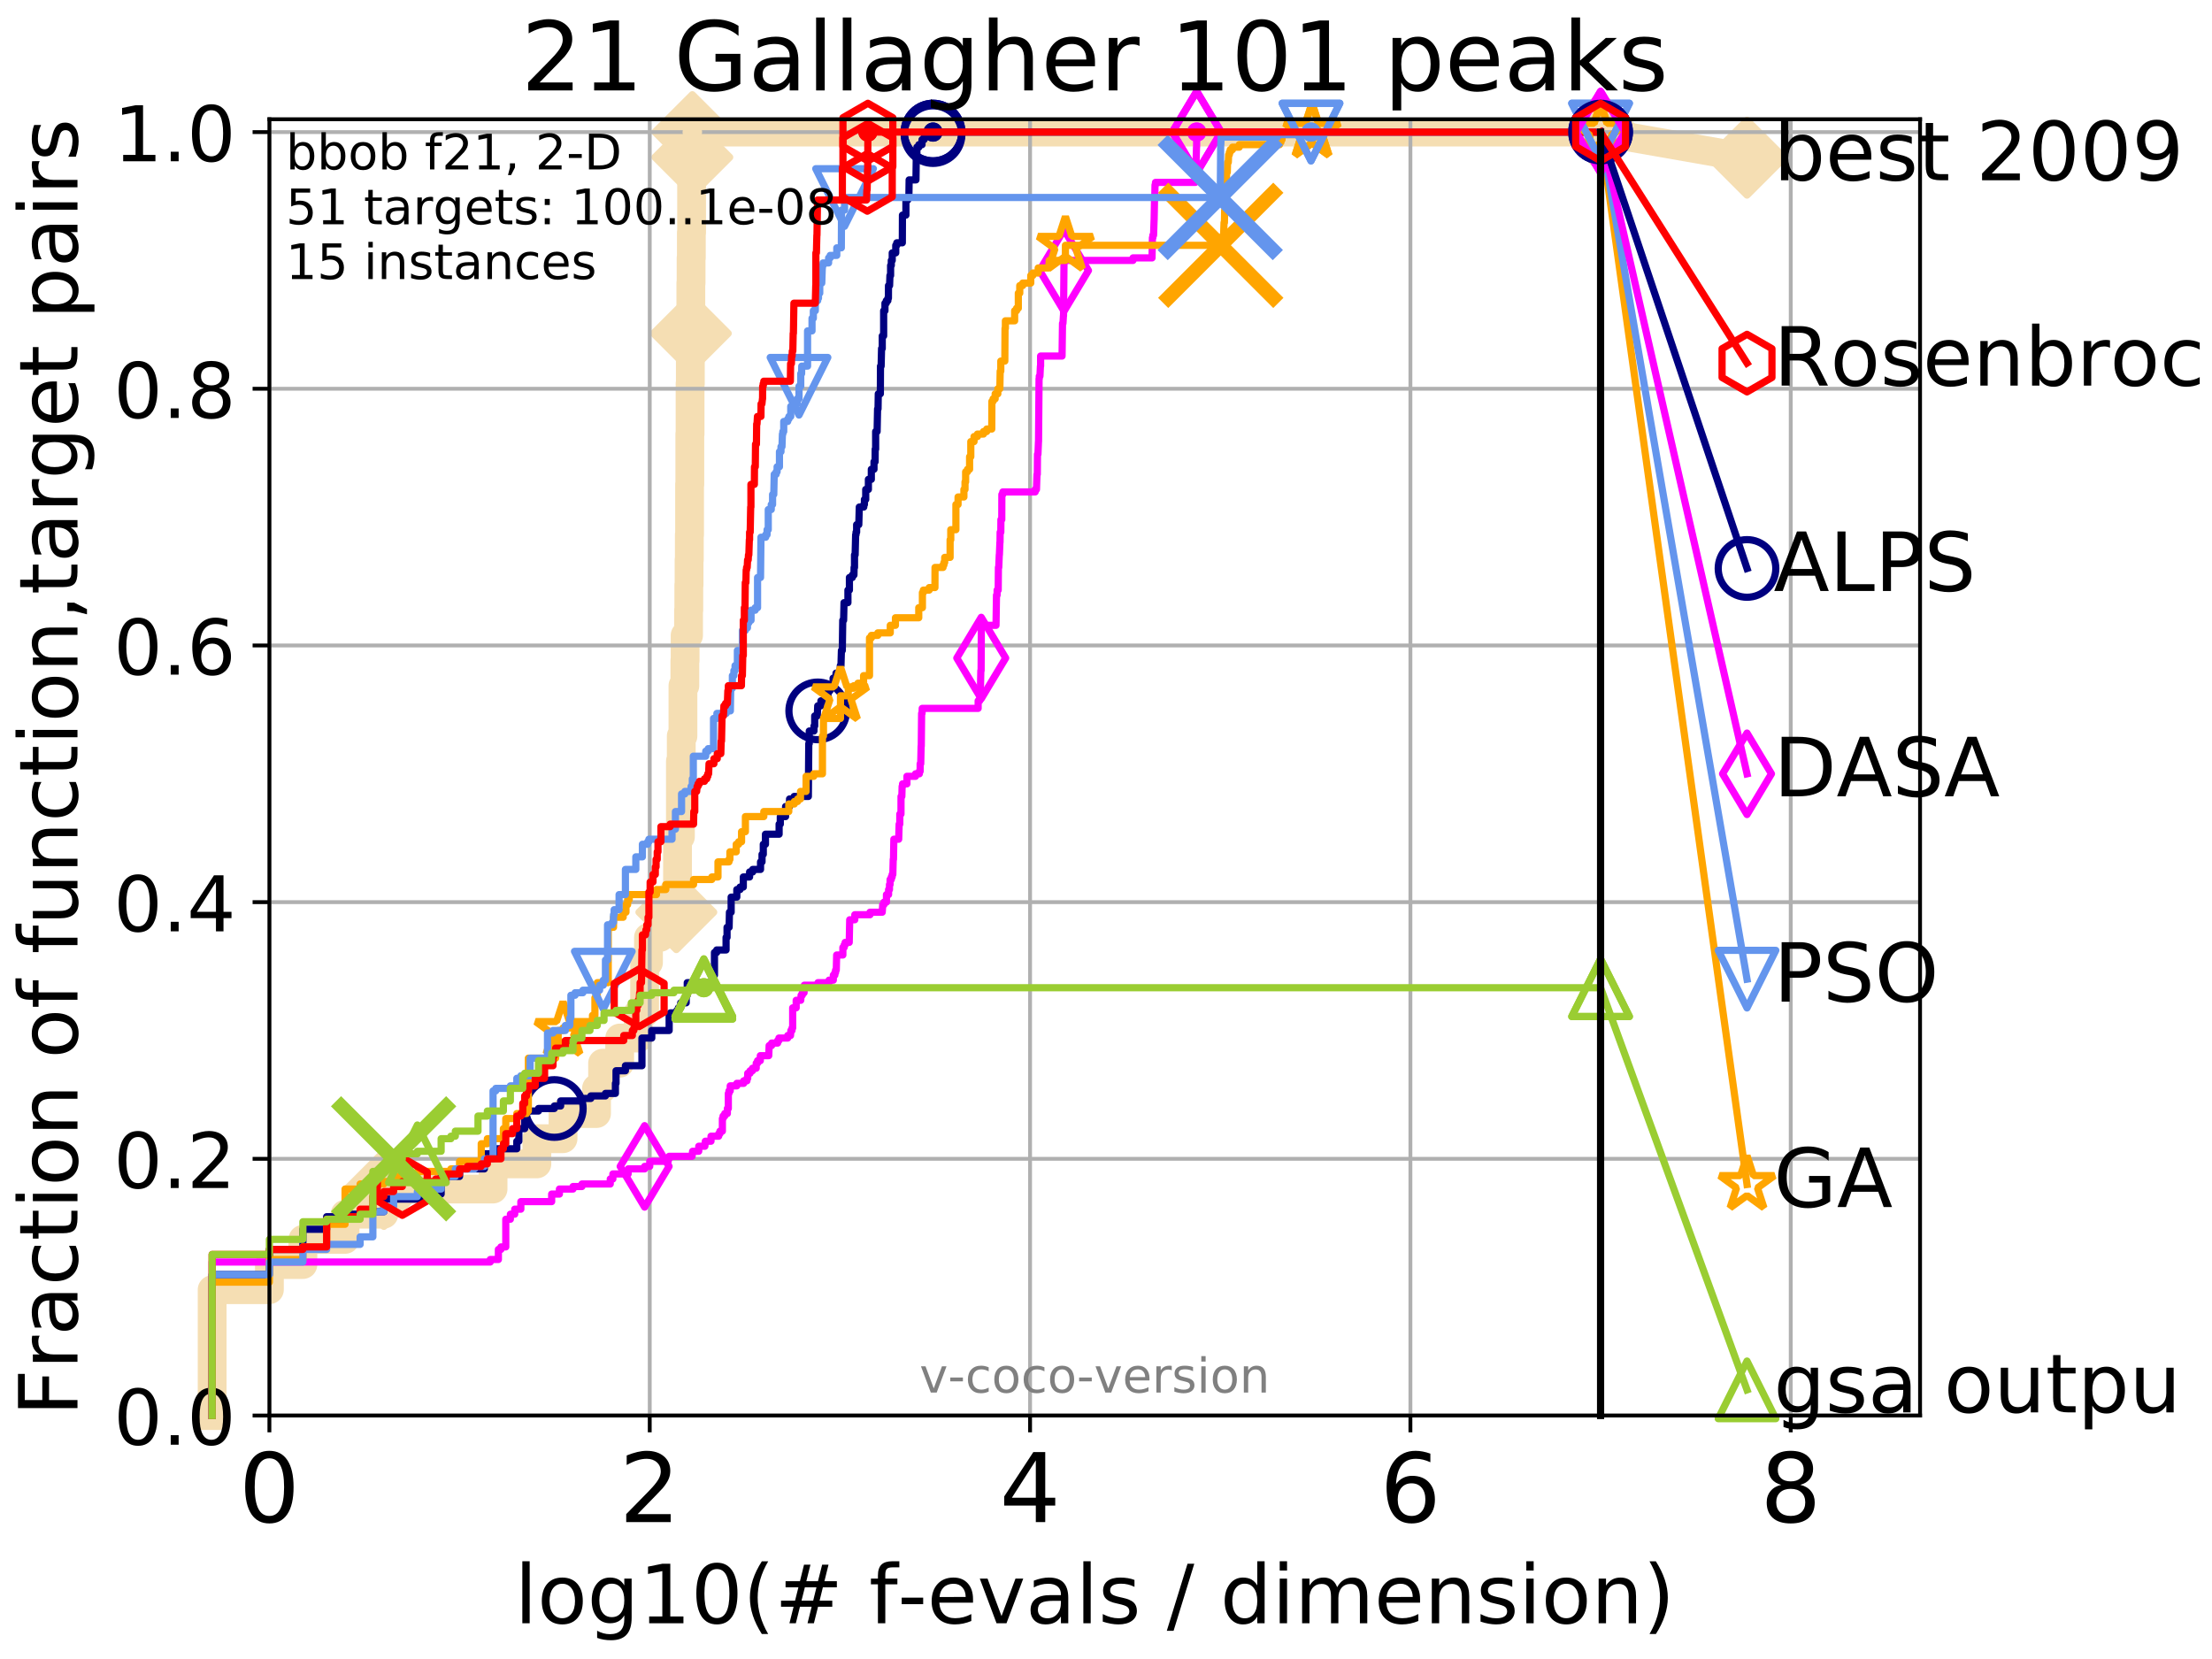 <?xml version="1.0" encoding="utf-8" standalone="no"?>
<!DOCTYPE svg PUBLIC "-//W3C//DTD SVG 1.1//EN"
  "http://www.w3.org/Graphics/SVG/1.1/DTD/svg11.dtd">
<!-- Created with matplotlib (http://matplotlib.org/) -->
<svg height="345.6pt" version="1.1" viewBox="0 0 460.8 345.6" width="460.8pt" xmlns="http://www.w3.org/2000/svg" xmlns:xlink="http://www.w3.org/1999/xlink">
 <defs>
  <style type="text/css">
*{stroke-linecap:butt;stroke-linejoin:round;}
  </style>
 </defs>
 <g id="figure_1">
  <g id="patch_1">
   <path d="M 0 345.6 
L 460.8 345.6 
L 460.8 0 
L 0 0 
z
" style="fill:#ffffff;"/>
  </g>
  <g id="axes_1">
   <g id="patch_2">
    <path d="M 56.12 294.88 
L 399.984 294.88 
L 399.984 24.84 
L 56.12 24.84 
z
" style="fill:#ffffff;"/>
   </g>
   <g id="line2d_1">
    <path d="M 44.194 294.88 
L 44.194 268.668 
L 56.12 268.668 
L 56.12 263.425 
L 63.096 263.425 
L 63.096 258.183 
L 71.885 258.183 
L 71.885 252.94 
L 79.971 252.94 
L 79.971 247.698 
L 102.712 247.698 
L 102.712 242.455 
L 111.841 242.455 
L 111.841 237.213 
L 117.289 237.213 
L 117.289 231.97 
L 124.265 231.97 
L 124.265 226.728 
L 125.529 226.728 
L 125.529 221.485 
L 129.091 221.485 
L 129.091 216.243 
L 132.955 216.243 
L 132.955 211 
L 134.287 211 
L 134.287 200.515 
L 135.091 200.515 
L 135.091 195.273 
L 137.53 195.273 
L 137.53 190.03 
L 140.893 190.03 
L 140.893 184.788 
L 141.14 184.788 
L 141.14 174.303 
L 141.744 174.303 
L 141.744 158.576 
L 141.921 158.576 
L 141.921 153.333 
L 142.27 153.333 
L 142.27 142.848 
L 142.668 142.848 
L 142.668 137.606 
L 142.724 137.606 
L 142.724 132.363 
L 143.438 132.363 
L 143.438 127.121 
L 143.491 127.121 
L 143.491 121.878 
L 143.545 121.878 
L 143.545 116.636 
L 143.598 116.636 
L 143.598 111.393 
L 143.651 111.393 
L 143.651 100.908 
L 143.704 100.908 
L 143.704 90.423 
L 143.757 90.423 
L 143.757 79.938 
L 143.81 79.938 
L 143.81 74.696 
L 143.863 74.696 
L 143.863 69.453 
L 143.915 69.453 
L 143.915 58.969 
L 143.967 58.969 
L 143.967 53.726 
L 144.019 53.726 
L 144.019 48.484 
L 144.071 48.484 
L 144.071 32.756 
L 144.226 32.756 
L 144.226 27.514 
L 333.43 27.514 
" style="fill:none;stroke:#f5deb3;stroke-linecap:square;stroke-width:6;"/>
   </g>
   <g id="line2d_2">
    <defs>
     <path d="M -0 7.778 
L 7.778 0 
L 0 -7.778 
L -7.778 -0 
z
" id="m087b38a14a" style="stroke:#f5deb3;stroke-linejoin:miter;stroke-width:1.5;"/>
    </defs>
    <g>
     <use style="fill:#f5deb3;stroke:#f5deb3;stroke-linejoin:miter;stroke-width:1.5;" x="79.971" xlink:href="#m087b38a14a" y="247.698"/>
     <use style="fill:#f5deb3;stroke:#f5deb3;stroke-linejoin:miter;stroke-width:1.5;" x="140.893" xlink:href="#m087b38a14a" y="190.03"/>
     <use style="fill:#f5deb3;stroke:#f5deb3;stroke-linejoin:miter;stroke-width:1.5;" x="143.915" xlink:href="#m087b38a14a" y="69.453"/>
     <use style="fill:#f5deb3;stroke:#f5deb3;stroke-linejoin:miter;stroke-width:1.5;" x="144.226" xlink:href="#m087b38a14a" y="32.756"/>
     <use style="fill:#f5deb3;stroke:#f5deb3;stroke-linejoin:miter;stroke-width:1.5;" x="144.226" xlink:href="#m087b38a14a" y="27.514"/>
     <use style="fill:#f5deb3;stroke:#f5deb3;stroke-linejoin:miter;stroke-width:1.5;" x="333.43" xlink:href="#m087b38a14a" y="27.514"/>
    </g>
   </g>
   <g id="line2d_3">
    <path style="fill:none;stroke:#f5deb3;stroke-linecap:square;stroke-width:6;"/>
    <g/>
   </g>
   <g id="line2d_4">
    <path d="M 333.43 27.514 
L 363.934 32.861 
" style="fill:none;stroke:#f5deb3;stroke-linecap:square;stroke-width:6;"/>
    <g>
     <use style="fill:#f5deb3;stroke:#f5deb3;stroke-linejoin:miter;stroke-width:1.5;" x="333.43" xlink:href="#m087b38a14a" y="27.514"/>
     <use style="fill:#f5deb3;stroke:#f5deb3;stroke-linejoin:miter;stroke-width:1.5;" x="363.934" xlink:href="#m087b38a14a" y="32.861"/>
    </g>
   </g>
   <g id="matplotlib.axis_1">
    <g id="xtick_1">
     <g id="line2d_5">
      <path clip-path="url(#p3709bba589)" d="M 56.12 294.88 
L 56.12 24.84 
" style="fill:none;stroke:#b0b0b0;stroke-linecap:square;stroke-width:0.8;"/>
     </g>
     <g id="line2d_6">
      <defs>
       <path d="M 0 0 
L 0 3.5 
" id="m481fb115bb" style="stroke:#000000;stroke-width:0.8;"/>
      </defs>
      <g>
       <use style="stroke:#000000;stroke-width:0.8;" x="56.12" xlink:href="#m481fb115bb" y="294.88"/>
      </g>
     </g>
     <g id="text_1">
      <!-- 0 -->
      <defs>
       <path d="M 31.781 66.406 
Q 24.172 66.406 20.328 58.906 
Q 16.5 51.422 16.5 36.375 
Q 16.5 21.391 20.328 13.891 
Q 24.172 6.391 31.781 6.391 
Q 39.453 6.391 43.281 13.891 
Q 47.125 21.391 47.125 36.375 
Q 47.125 51.422 43.281 58.906 
Q 39.453 66.406 31.781 66.406 
z
M 31.781 74.219 
Q 44.047 74.219 50.516 64.516 
Q 56.984 54.828 56.984 36.375 
Q 56.984 17.969 50.516 8.266 
Q 44.047 -1.422 31.781 -1.422 
Q 19.531 -1.422 13.062 8.266 
Q 6.594 17.969 6.594 36.375 
Q 6.594 54.828 13.062 64.516 
Q 19.531 74.219 31.781 74.219 
z
" id="DejaVuSans-30"/>
      </defs>
      <g transform="translate(49.758 317.077)scale(0.2 -0.2)">
       <use xlink:href="#DejaVuSans-30"/>
      </g>
     </g>
    </g>
    <g id="xtick_2">
     <g id="line2d_7">
      <path clip-path="url(#p3709bba589)" d="M 135.351 294.88 
L 135.351 24.84 
" style="fill:none;stroke:#b0b0b0;stroke-linecap:square;stroke-width:0.8;"/>
     </g>
     <g id="line2d_8">
      <g>
       <use style="stroke:#000000;stroke-width:0.8;" x="135.351" xlink:href="#m481fb115bb" y="294.88"/>
      </g>
     </g>
     <g id="text_2">
      <!-- 2 -->
      <defs>
       <path d="M 19.188 8.297 
L 53.609 8.297 
L 53.609 0 
L 7.328 0 
L 7.328 8.297 
Q 12.938 14.109 22.625 23.891 
Q 32.328 33.688 34.812 36.531 
Q 39.547 41.844 41.422 45.531 
Q 43.312 49.219 43.312 52.781 
Q 43.312 58.594 39.234 62.25 
Q 35.156 65.922 28.609 65.922 
Q 23.969 65.922 18.812 64.312 
Q 13.672 62.703 7.812 59.422 
L 7.812 69.391 
Q 13.766 71.781 18.938 73 
Q 24.125 74.219 28.422 74.219 
Q 39.75 74.219 46.484 68.547 
Q 53.219 62.891 53.219 53.422 
Q 53.219 48.922 51.531 44.891 
Q 49.859 40.875 45.406 35.406 
Q 44.188 33.984 37.641 27.219 
Q 31.109 20.453 19.188 8.297 
z
" id="DejaVuSans-32"/>
      </defs>
      <g transform="translate(128.989 317.077)scale(0.2 -0.2)">
       <use xlink:href="#DejaVuSans-32"/>
      </g>
     </g>
    </g>
    <g id="xtick_3">
     <g id="line2d_9">
      <path clip-path="url(#p3709bba589)" d="M 214.583 294.88 
L 214.583 24.84 
" style="fill:none;stroke:#b0b0b0;stroke-linecap:square;stroke-width:0.8;"/>
     </g>
     <g id="line2d_10">
      <g>
       <use style="stroke:#000000;stroke-width:0.8;" x="214.583" xlink:href="#m481fb115bb" y="294.88"/>
      </g>
     </g>
     <g id="text_3">
      <!-- 4 -->
      <defs>
       <path d="M 37.797 64.312 
L 12.891 25.391 
L 37.797 25.391 
z
M 35.203 72.906 
L 47.609 72.906 
L 47.609 25.391 
L 58.016 25.391 
L 58.016 17.188 
L 47.609 17.188 
L 47.609 0 
L 37.797 0 
L 37.797 17.188 
L 4.891 17.188 
L 4.891 26.703 
z
" id="DejaVuSans-34"/>
      </defs>
      <g transform="translate(208.22 317.077)scale(0.2 -0.2)">
       <use xlink:href="#DejaVuSans-34"/>
      </g>
     </g>
    </g>
    <g id="xtick_4">
     <g id="line2d_11">
      <path clip-path="url(#p3709bba589)" d="M 293.814 294.88 
L 293.814 24.84 
" style="fill:none;stroke:#b0b0b0;stroke-linecap:square;stroke-width:0.8;"/>
     </g>
     <g id="line2d_12">
      <g>
       <use style="stroke:#000000;stroke-width:0.8;" x="293.814" xlink:href="#m481fb115bb" y="294.88"/>
      </g>
     </g>
     <g id="text_4">
      <!-- 6 -->
      <defs>
       <path d="M 33.016 40.375 
Q 26.375 40.375 22.484 35.828 
Q 18.609 31.297 18.609 23.391 
Q 18.609 15.531 22.484 10.953 
Q 26.375 6.391 33.016 6.391 
Q 39.656 6.391 43.531 10.953 
Q 47.406 15.531 47.406 23.391 
Q 47.406 31.297 43.531 35.828 
Q 39.656 40.375 33.016 40.375 
z
M 52.594 71.297 
L 52.594 62.312 
Q 48.875 64.062 45.094 64.984 
Q 41.312 65.922 37.594 65.922 
Q 27.828 65.922 22.672 59.328 
Q 17.531 52.734 16.797 39.406 
Q 19.672 43.656 24.016 45.922 
Q 28.375 48.188 33.594 48.188 
Q 44.578 48.188 50.953 41.516 
Q 57.328 34.859 57.328 23.391 
Q 57.328 12.156 50.688 5.359 
Q 44.047 -1.422 33.016 -1.422 
Q 20.359 -1.422 13.672 8.266 
Q 6.984 17.969 6.984 36.375 
Q 6.984 53.656 15.188 63.938 
Q 23.391 74.219 37.203 74.219 
Q 40.922 74.219 44.703 73.484 
Q 48.484 72.75 52.594 71.297 
z
" id="DejaVuSans-36"/>
      </defs>
      <g transform="translate(287.452 317.077)scale(0.2 -0.2)">
       <use xlink:href="#DejaVuSans-36"/>
      </g>
     </g>
    </g>
    <g id="xtick_5">
     <g id="line2d_13">
      <path clip-path="url(#p3709bba589)" d="M 373.045 294.88 
L 373.045 24.84 
" style="fill:none;stroke:#b0b0b0;stroke-linecap:square;stroke-width:0.8;"/>
     </g>
     <g id="line2d_14">
      <g>
       <use style="stroke:#000000;stroke-width:0.8;" x="373.045" xlink:href="#m481fb115bb" y="294.88"/>
      </g>
     </g>
     <g id="text_5">
      <!-- 8 -->
      <defs>
       <path d="M 31.781 34.625 
Q 24.75 34.625 20.719 30.859 
Q 16.703 27.094 16.703 20.516 
Q 16.703 13.922 20.719 10.156 
Q 24.75 6.391 31.781 6.391 
Q 38.812 6.391 42.859 10.172 
Q 46.922 13.969 46.922 20.516 
Q 46.922 27.094 42.891 30.859 
Q 38.875 34.625 31.781 34.625 
z
M 21.922 38.812 
Q 15.578 40.375 12.031 44.719 
Q 8.5 49.078 8.5 55.328 
Q 8.5 64.062 14.719 69.141 
Q 20.953 74.219 31.781 74.219 
Q 42.672 74.219 48.875 69.141 
Q 55.078 64.062 55.078 55.328 
Q 55.078 49.078 51.531 44.719 
Q 48 40.375 41.703 38.812 
Q 48.828 37.156 52.797 32.312 
Q 56.781 27.484 56.781 20.516 
Q 56.781 9.906 50.312 4.234 
Q 43.844 -1.422 31.781 -1.422 
Q 19.734 -1.422 13.25 4.234 
Q 6.781 9.906 6.781 20.516 
Q 6.781 27.484 10.781 32.312 
Q 14.797 37.156 21.922 38.812 
z
M 18.312 54.391 
Q 18.312 48.734 21.844 45.562 
Q 25.391 42.391 31.781 42.391 
Q 38.141 42.391 41.719 45.562 
Q 45.312 48.734 45.312 54.391 
Q 45.312 60.062 41.719 63.234 
Q 38.141 66.406 31.781 66.406 
Q 25.391 66.406 21.844 63.234 
Q 18.312 60.062 18.312 54.391 
z
" id="DejaVuSans-38"/>
      </defs>
      <g transform="translate(366.683 317.077)scale(0.2 -0.2)">
       <use xlink:href="#DejaVuSans-38"/>
      </g>
     </g>
    </g>
    <g id="text_6">
     <!-- log10(# f-evals / dimension) -->
     <defs>
      <path d="M 9.422 75.984 
L 18.406 75.984 
L 18.406 0 
L 9.422 0 
z
" id="DejaVuSans-6c"/>
      <path d="M 30.609 48.391 
Q 23.391 48.391 19.188 42.75 
Q 14.984 37.109 14.984 27.297 
Q 14.984 17.484 19.156 11.844 
Q 23.344 6.203 30.609 6.203 
Q 37.797 6.203 41.984 11.859 
Q 46.188 17.531 46.188 27.297 
Q 46.188 37.016 41.984 42.703 
Q 37.797 48.391 30.609 48.391 
z
M 30.609 56 
Q 42.328 56 49.016 48.375 
Q 55.719 40.766 55.719 27.297 
Q 55.719 13.875 49.016 6.219 
Q 42.328 -1.422 30.609 -1.422 
Q 18.844 -1.422 12.172 6.219 
Q 5.516 13.875 5.516 27.297 
Q 5.516 40.766 12.172 48.375 
Q 18.844 56 30.609 56 
z
" id="DejaVuSans-6f"/>
      <path d="M 45.406 27.984 
Q 45.406 37.75 41.375 43.109 
Q 37.359 48.484 30.078 48.484 
Q 22.859 48.484 18.828 43.109 
Q 14.797 37.75 14.797 27.984 
Q 14.797 18.266 18.828 12.891 
Q 22.859 7.516 30.078 7.516 
Q 37.359 7.516 41.375 12.891 
Q 45.406 18.266 45.406 27.984 
z
M 54.391 6.781 
Q 54.391 -7.172 48.188 -13.984 
Q 42 -20.797 29.203 -20.797 
Q 24.469 -20.797 20.266 -20.094 
Q 16.062 -19.391 12.109 -17.922 
L 12.109 -9.188 
Q 16.062 -11.328 19.922 -12.344 
Q 23.781 -13.375 27.781 -13.375 
Q 36.625 -13.375 41.016 -8.766 
Q 45.406 -4.156 45.406 5.172 
L 45.406 9.625 
Q 42.625 4.781 38.281 2.391 
Q 33.938 0 27.875 0 
Q 17.828 0 11.672 7.656 
Q 5.516 15.328 5.516 27.984 
Q 5.516 40.672 11.672 48.328 
Q 17.828 56 27.875 56 
Q 33.938 56 38.281 53.609 
Q 42.625 51.219 45.406 46.391 
L 45.406 54.688 
L 54.391 54.688 
z
" id="DejaVuSans-67"/>
      <path d="M 12.406 8.297 
L 28.516 8.297 
L 28.516 63.922 
L 10.984 60.406 
L 10.984 69.391 
L 28.422 72.906 
L 38.281 72.906 
L 38.281 8.297 
L 54.391 8.297 
L 54.391 0 
L 12.406 0 
z
" id="DejaVuSans-31"/>
      <path d="M 31 75.875 
Q 24.469 64.656 21.281 53.656 
Q 18.109 42.672 18.109 31.391 
Q 18.109 20.125 21.312 9.062 
Q 24.516 -2 31 -13.188 
L 23.188 -13.188 
Q 15.875 -1.703 12.234 9.375 
Q 8.594 20.453 8.594 31.391 
Q 8.594 42.281 12.203 53.312 
Q 15.828 64.359 23.188 75.875 
z
" id="DejaVuSans-28"/>
      <path d="M 51.125 44 
L 36.922 44 
L 32.812 27.688 
L 47.125 27.688 
z
M 43.797 71.781 
L 38.719 51.516 
L 52.984 51.516 
L 58.109 71.781 
L 65.922 71.781 
L 60.891 51.516 
L 76.125 51.516 
L 76.125 44 
L 58.984 44 
L 54.984 27.688 
L 70.516 27.688 
L 70.516 20.219 
L 53.078 20.219 
L 48 0 
L 40.188 0 
L 45.219 20.219 
L 30.906 20.219 
L 25.875 0 
L 18.016 0 
L 23.094 20.219 
L 7.719 20.219 
L 7.719 27.688 
L 24.906 27.688 
L 29 44 
L 13.281 44 
L 13.281 51.516 
L 30.906 51.516 
L 35.891 71.781 
z
" id="DejaVuSans-23"/>
      <path id="DejaVuSans-20"/>
      <path d="M 37.109 75.984 
L 37.109 68.5 
L 28.516 68.5 
Q 23.688 68.5 21.797 66.547 
Q 19.922 64.594 19.922 59.516 
L 19.922 54.688 
L 34.719 54.688 
L 34.719 47.703 
L 19.922 47.703 
L 19.922 0 
L 10.891 0 
L 10.891 47.703 
L 2.297 47.703 
L 2.297 54.688 
L 10.891 54.688 
L 10.891 58.5 
Q 10.891 67.625 15.141 71.797 
Q 19.391 75.984 28.609 75.984 
z
" id="DejaVuSans-66"/>
      <path d="M 4.891 31.391 
L 31.203 31.391 
L 31.203 23.391 
L 4.891 23.391 
z
" id="DejaVuSans-2d"/>
      <path d="M 56.203 29.594 
L 56.203 25.203 
L 14.891 25.203 
Q 15.484 15.922 20.484 11.062 
Q 25.484 6.203 34.422 6.203 
Q 39.594 6.203 44.453 7.469 
Q 49.312 8.734 54.109 11.281 
L 54.109 2.781 
Q 49.266 0.734 44.188 -0.344 
Q 39.109 -1.422 33.891 -1.422 
Q 20.797 -1.422 13.156 6.188 
Q 5.516 13.812 5.516 26.812 
Q 5.516 40.234 12.766 48.109 
Q 20.016 56 32.328 56 
Q 43.359 56 49.781 48.891 
Q 56.203 41.797 56.203 29.594 
z
M 47.219 32.234 
Q 47.125 39.594 43.094 43.984 
Q 39.062 48.391 32.422 48.391 
Q 24.906 48.391 20.391 44.141 
Q 15.875 39.891 15.188 32.172 
z
" id="DejaVuSans-65"/>
      <path d="M 2.984 54.688 
L 12.5 54.688 
L 29.594 8.797 
L 46.688 54.688 
L 56.203 54.688 
L 35.688 0 
L 23.484 0 
z
" id="DejaVuSans-76"/>
      <path d="M 34.281 27.484 
Q 23.391 27.484 19.188 25 
Q 14.984 22.516 14.984 16.5 
Q 14.984 11.719 18.141 8.906 
Q 21.297 6.109 26.703 6.109 
Q 34.188 6.109 38.703 11.406 
Q 43.219 16.703 43.219 25.484 
L 43.219 27.484 
z
M 52.203 31.203 
L 52.203 0 
L 43.219 0 
L 43.219 8.297 
Q 40.141 3.328 35.547 0.953 
Q 30.953 -1.422 24.312 -1.422 
Q 15.922 -1.422 10.953 3.297 
Q 6 8.016 6 15.922 
Q 6 25.141 12.172 29.828 
Q 18.359 34.516 30.609 34.516 
L 43.219 34.516 
L 43.219 35.406 
Q 43.219 41.609 39.141 45 
Q 35.062 48.391 27.688 48.391 
Q 23 48.391 18.547 47.266 
Q 14.109 46.141 10.016 43.891 
L 10.016 52.203 
Q 14.938 54.109 19.578 55.047 
Q 24.219 56 28.609 56 
Q 40.484 56 46.344 49.844 
Q 52.203 43.703 52.203 31.203 
z
" id="DejaVuSans-61"/>
      <path d="M 44.281 53.078 
L 44.281 44.578 
Q 40.484 46.531 36.375 47.5 
Q 32.281 48.484 27.875 48.484 
Q 21.188 48.484 17.844 46.438 
Q 14.5 44.391 14.5 40.281 
Q 14.5 37.156 16.891 35.375 
Q 19.281 33.594 26.516 31.984 
L 29.594 31.297 
Q 39.156 29.25 43.188 25.516 
Q 47.219 21.781 47.219 15.094 
Q 47.219 7.469 41.188 3.016 
Q 35.156 -1.422 24.609 -1.422 
Q 20.219 -1.422 15.453 -0.562 
Q 10.688 0.297 5.422 2 
L 5.422 11.281 
Q 10.406 8.688 15.234 7.391 
Q 20.062 6.109 24.812 6.109 
Q 31.156 6.109 34.562 8.281 
Q 37.984 10.453 37.984 14.406 
Q 37.984 18.062 35.516 20.016 
Q 33.062 21.969 24.703 23.781 
L 21.578 24.516 
Q 13.234 26.266 9.516 29.906 
Q 5.812 33.547 5.812 39.891 
Q 5.812 47.609 11.281 51.797 
Q 16.75 56 26.812 56 
Q 31.781 56 36.172 55.266 
Q 40.578 54.547 44.281 53.078 
z
" id="DejaVuSans-73"/>
      <path d="M 25.391 72.906 
L 33.688 72.906 
L 8.297 -9.281 
L 0 -9.281 
z
" id="DejaVuSans-2f"/>
      <path d="M 45.406 46.391 
L 45.406 75.984 
L 54.391 75.984 
L 54.391 0 
L 45.406 0 
L 45.406 8.203 
Q 42.578 3.328 38.25 0.953 
Q 33.938 -1.422 27.875 -1.422 
Q 17.969 -1.422 11.734 6.484 
Q 5.516 14.406 5.516 27.297 
Q 5.516 40.188 11.734 48.094 
Q 17.969 56 27.875 56 
Q 33.938 56 38.25 53.625 
Q 42.578 51.266 45.406 46.391 
z
M 14.797 27.297 
Q 14.797 17.391 18.875 11.75 
Q 22.953 6.109 30.078 6.109 
Q 37.203 6.109 41.297 11.75 
Q 45.406 17.391 45.406 27.297 
Q 45.406 37.203 41.297 42.844 
Q 37.203 48.484 30.078 48.484 
Q 22.953 48.484 18.875 42.844 
Q 14.797 37.203 14.797 27.297 
z
" id="DejaVuSans-64"/>
      <path d="M 9.422 54.688 
L 18.406 54.688 
L 18.406 0 
L 9.422 0 
z
M 9.422 75.984 
L 18.406 75.984 
L 18.406 64.594 
L 9.422 64.594 
z
" id="DejaVuSans-69"/>
      <path d="M 52 44.188 
Q 55.375 50.25 60.062 53.125 
Q 64.75 56 71.094 56 
Q 79.641 56 84.281 50.016 
Q 88.922 44.047 88.922 33.016 
L 88.922 0 
L 79.891 0 
L 79.891 32.719 
Q 79.891 40.578 77.094 44.375 
Q 74.312 48.188 68.609 48.188 
Q 61.625 48.188 57.562 43.547 
Q 53.516 38.922 53.516 30.906 
L 53.516 0 
L 44.484 0 
L 44.484 32.719 
Q 44.484 40.625 41.703 44.406 
Q 38.922 48.188 33.109 48.188 
Q 26.219 48.188 22.156 43.531 
Q 18.109 38.875 18.109 30.906 
L 18.109 0 
L 9.078 0 
L 9.078 54.688 
L 18.109 54.688 
L 18.109 46.188 
Q 21.188 51.219 25.484 53.609 
Q 29.781 56 35.688 56 
Q 41.656 56 45.828 52.969 
Q 50 49.953 52 44.188 
z
" id="DejaVuSans-6d"/>
      <path d="M 54.891 33.016 
L 54.891 0 
L 45.906 0 
L 45.906 32.719 
Q 45.906 40.484 42.875 44.328 
Q 39.844 48.188 33.797 48.188 
Q 26.516 48.188 22.312 43.547 
Q 18.109 38.922 18.109 30.906 
L 18.109 0 
L 9.078 0 
L 9.078 54.688 
L 18.109 54.688 
L 18.109 46.188 
Q 21.344 51.125 25.703 53.562 
Q 30.078 56 35.797 56 
Q 45.219 56 50.047 50.172 
Q 54.891 44.344 54.891 33.016 
z
" id="DejaVuSans-6e"/>
      <path d="M 8.016 75.875 
L 15.828 75.875 
Q 23.141 64.359 26.781 53.312 
Q 30.422 42.281 30.422 31.391 
Q 30.422 20.453 26.781 9.375 
Q 23.141 -1.703 15.828 -13.188 
L 8.016 -13.188 
Q 14.5 -2 17.703 9.062 
Q 20.906 20.125 20.906 31.391 
Q 20.906 42.672 17.703 53.656 
Q 14.5 64.656 8.016 75.875 
z
" id="DejaVuSans-29"/>
     </defs>
     <g transform="translate(107.211 338.154)scale(0.17 -0.17)">
      <use xlink:href="#DejaVuSans-6c"/>
      <use x="27.783" xlink:href="#DejaVuSans-6f"/>
      <use x="88.965" xlink:href="#DejaVuSans-67"/>
      <use x="152.441" xlink:href="#DejaVuSans-31"/>
      <use x="216.064" xlink:href="#DejaVuSans-30"/>
      <use x="279.688" xlink:href="#DejaVuSans-28"/>
      <use x="318.701" xlink:href="#DejaVuSans-23"/>
      <use x="402.49" xlink:href="#DejaVuSans-20"/>
      <use x="434.277" xlink:href="#DejaVuSans-66"/>
      <use x="469.404" xlink:href="#DejaVuSans-2d"/>
      <use x="505.488" xlink:href="#DejaVuSans-65"/>
      <use x="567.012" xlink:href="#DejaVuSans-76"/>
      <use x="626.191" xlink:href="#DejaVuSans-61"/>
      <use x="687.471" xlink:href="#DejaVuSans-6c"/>
      <use x="715.254" xlink:href="#DejaVuSans-73"/>
      <use x="767.354" xlink:href="#DejaVuSans-20"/>
      <use x="799.141" xlink:href="#DejaVuSans-2f"/>
      <use x="832.832" xlink:href="#DejaVuSans-20"/>
      <use x="864.619" xlink:href="#DejaVuSans-64"/>
      <use x="928.096" xlink:href="#DejaVuSans-69"/>
      <use x="955.879" xlink:href="#DejaVuSans-6d"/>
      <use x="1053.291" xlink:href="#DejaVuSans-65"/>
      <use x="1114.814" xlink:href="#DejaVuSans-6e"/>
      <use x="1178.193" xlink:href="#DejaVuSans-73"/>
      <use x="1230.293" xlink:href="#DejaVuSans-69"/>
      <use x="1258.076" xlink:href="#DejaVuSans-6f"/>
      <use x="1319.258" xlink:href="#DejaVuSans-6e"/>
      <use x="1382.637" xlink:href="#DejaVuSans-29"/>
     </g>
    </g>
   </g>
   <g id="matplotlib.axis_2">
    <g id="ytick_1">
     <g id="line2d_15">
      <path clip-path="url(#p3709bba589)" d="M 56.12 294.88 
L 399.984 294.88 
" style="fill:none;stroke:#b0b0b0;stroke-linecap:square;stroke-width:0.8;"/>
     </g>
     <g id="line2d_16">
      <defs>
       <path d="M 0 0 
L -3.5 0 
" id="mc0a099958a" style="stroke:#000000;stroke-width:0.8;"/>
      </defs>
      <g>
       <use style="stroke:#000000;stroke-width:0.8;" x="56.12" xlink:href="#mc0a099958a" y="294.88"/>
      </g>
     </g>
     <g id="text_7">
      <!-- 0.0 -->
      <defs>
       <path d="M 10.688 12.406 
L 21 12.406 
L 21 0 
L 10.688 0 
z
" id="DejaVuSans-2e"/>
      </defs>
      <g transform="translate(23.675 300.959)scale(0.16 -0.16)">
       <use xlink:href="#DejaVuSans-30"/>
       <use x="63.623" xlink:href="#DejaVuSans-2e"/>
       <use x="95.41" xlink:href="#DejaVuSans-30"/>
      </g>
     </g>
    </g>
    <g id="ytick_2">
     <g id="line2d_17">
      <path clip-path="url(#p3709bba589)" d="M 56.12 241.407 
L 399.984 241.407 
" style="fill:none;stroke:#b0b0b0;stroke-linecap:square;stroke-width:0.8;"/>
     </g>
     <g id="line2d_18">
      <g>
       <use style="stroke:#000000;stroke-width:0.8;" x="56.12" xlink:href="#mc0a099958a" y="241.407"/>
      </g>
     </g>
     <g id="text_8">
      <!-- 0.2 -->
      <g transform="translate(23.675 247.485)scale(0.16 -0.16)">
       <use xlink:href="#DejaVuSans-30"/>
       <use x="63.623" xlink:href="#DejaVuSans-2e"/>
       <use x="95.41" xlink:href="#DejaVuSans-32"/>
      </g>
     </g>
    </g>
    <g id="ytick_3">
     <g id="line2d_19">
      <path clip-path="url(#p3709bba589)" d="M 56.12 187.933 
L 399.984 187.933 
" style="fill:none;stroke:#b0b0b0;stroke-linecap:square;stroke-width:0.8;"/>
     </g>
     <g id="line2d_20">
      <g>
       <use style="stroke:#000000;stroke-width:0.8;" x="56.12" xlink:href="#mc0a099958a" y="187.933"/>
      </g>
     </g>
     <g id="text_9">
      <!-- 0.4 -->
      <g transform="translate(23.675 194.012)scale(0.16 -0.16)">
       <use xlink:href="#DejaVuSans-30"/>
       <use x="63.623" xlink:href="#DejaVuSans-2e"/>
       <use x="95.41" xlink:href="#DejaVuSans-34"/>
      </g>
     </g>
    </g>
    <g id="ytick_4">
     <g id="line2d_21">
      <path clip-path="url(#p3709bba589)" d="M 56.12 134.46 
L 399.984 134.46 
" style="fill:none;stroke:#b0b0b0;stroke-linecap:square;stroke-width:0.8;"/>
     </g>
     <g id="line2d_22">
      <g>
       <use style="stroke:#000000;stroke-width:0.8;" x="56.12" xlink:href="#mc0a099958a" y="134.46"/>
      </g>
     </g>
     <g id="text_10">
      <!-- 0.6 -->
      <g transform="translate(23.675 140.539)scale(0.16 -0.16)">
       <use xlink:href="#DejaVuSans-30"/>
       <use x="63.623" xlink:href="#DejaVuSans-2e"/>
       <use x="95.41" xlink:href="#DejaVuSans-36"/>
      </g>
     </g>
    </g>
    <g id="ytick_5">
     <g id="line2d_23">
      <path clip-path="url(#p3709bba589)" d="M 56.12 80.987 
L 399.984 80.987 
" style="fill:none;stroke:#b0b0b0;stroke-linecap:square;stroke-width:0.8;"/>
     </g>
     <g id="line2d_24">
      <g>
       <use style="stroke:#000000;stroke-width:0.8;" x="56.12" xlink:href="#mc0a099958a" y="80.987"/>
      </g>
     </g>
     <g id="text_11">
      <!-- 0.8 -->
      <g transform="translate(23.675 87.066)scale(0.16 -0.16)">
       <use xlink:href="#DejaVuSans-30"/>
       <use x="63.623" xlink:href="#DejaVuSans-2e"/>
       <use x="95.41" xlink:href="#DejaVuSans-38"/>
      </g>
     </g>
    </g>
    <g id="ytick_6">
     <g id="line2d_25">
      <path clip-path="url(#p3709bba589)" d="M 56.12 27.514 
L 399.984 27.514 
" style="fill:none;stroke:#b0b0b0;stroke-linecap:square;stroke-width:0.8;"/>
     </g>
     <g id="line2d_26">
      <g>
       <use style="stroke:#000000;stroke-width:0.8;" x="56.12" xlink:href="#mc0a099958a" y="27.514"/>
      </g>
     </g>
     <g id="text_12">
      <!-- 1.0 -->
      <g transform="translate(23.675 33.592)scale(0.16 -0.16)">
       <use xlink:href="#DejaVuSans-31"/>
       <use x="63.623" xlink:href="#DejaVuSans-2e"/>
       <use x="95.41" xlink:href="#DejaVuSans-30"/>
      </g>
     </g>
    </g>
    <g id="text_13">
     <!-- Fraction of function,target pairs -->
     <defs>
      <path d="M 9.812 72.906 
L 51.703 72.906 
L 51.703 64.594 
L 19.672 64.594 
L 19.672 43.109 
L 48.578 43.109 
L 48.578 34.812 
L 19.672 34.812 
L 19.672 0 
L 9.812 0 
z
" id="DejaVuSans-46"/>
      <path d="M 41.109 46.297 
Q 39.594 47.172 37.812 47.578 
Q 36.031 48 33.891 48 
Q 26.266 48 22.188 43.047 
Q 18.109 38.094 18.109 28.812 
L 18.109 0 
L 9.078 0 
L 9.078 54.688 
L 18.109 54.688 
L 18.109 46.188 
Q 20.953 51.172 25.484 53.578 
Q 30.031 56 36.531 56 
Q 37.453 56 38.578 55.875 
Q 39.703 55.766 41.062 55.516 
z
" id="DejaVuSans-72"/>
      <path d="M 48.781 52.594 
L 48.781 44.188 
Q 44.969 46.297 41.141 47.344 
Q 37.312 48.391 33.406 48.391 
Q 24.656 48.391 19.812 42.844 
Q 14.984 37.312 14.984 27.297 
Q 14.984 17.281 19.812 11.734 
Q 24.656 6.203 33.406 6.203 
Q 37.312 6.203 41.141 7.25 
Q 44.969 8.297 48.781 10.406 
L 48.781 2.094 
Q 45.016 0.344 40.984 -0.531 
Q 36.969 -1.422 32.422 -1.422 
Q 20.062 -1.422 12.781 6.344 
Q 5.516 14.109 5.516 27.297 
Q 5.516 40.672 12.859 48.328 
Q 20.219 56 33.016 56 
Q 37.156 56 41.109 55.141 
Q 45.062 54.297 48.781 52.594 
z
" id="DejaVuSans-63"/>
      <path d="M 18.312 70.219 
L 18.312 54.688 
L 36.812 54.688 
L 36.812 47.703 
L 18.312 47.703 
L 18.312 18.016 
Q 18.312 11.328 20.141 9.422 
Q 21.969 7.516 27.594 7.516 
L 36.812 7.516 
L 36.812 0 
L 27.594 0 
Q 17.188 0 13.234 3.875 
Q 9.281 7.766 9.281 18.016 
L 9.281 47.703 
L 2.688 47.703 
L 2.688 54.688 
L 9.281 54.688 
L 9.281 70.219 
z
" id="DejaVuSans-74"/>
      <path d="M 8.5 21.578 
L 8.5 54.688 
L 17.484 54.688 
L 17.484 21.922 
Q 17.484 14.156 20.5 10.266 
Q 23.531 6.391 29.594 6.391 
Q 36.859 6.391 41.078 11.031 
Q 45.312 15.672 45.312 23.688 
L 45.312 54.688 
L 54.297 54.688 
L 54.297 0 
L 45.312 0 
L 45.312 8.406 
Q 42.047 3.422 37.719 1 
Q 33.406 -1.422 27.688 -1.422 
Q 18.266 -1.422 13.375 4.438 
Q 8.5 10.297 8.5 21.578 
z
M 31.109 56 
z
" id="DejaVuSans-75"/>
      <path d="M 11.719 12.406 
L 22.016 12.406 
L 22.016 4 
L 14.016 -11.625 
L 7.719 -11.625 
L 11.719 4 
z
" id="DejaVuSans-2c"/>
      <path d="M 18.109 8.203 
L 18.109 -20.797 
L 9.078 -20.797 
L 9.078 54.688 
L 18.109 54.688 
L 18.109 46.391 
Q 20.953 51.266 25.266 53.625 
Q 29.594 56 35.594 56 
Q 45.562 56 51.781 48.094 
Q 58.016 40.188 58.016 27.297 
Q 58.016 14.406 51.781 6.484 
Q 45.562 -1.422 35.594 -1.422 
Q 29.594 -1.422 25.266 0.953 
Q 20.953 3.328 18.109 8.203 
z
M 48.688 27.297 
Q 48.688 37.203 44.609 42.844 
Q 40.531 48.484 33.406 48.484 
Q 26.266 48.484 22.188 42.844 
Q 18.109 37.203 18.109 27.297 
Q 18.109 17.391 22.188 11.75 
Q 26.266 6.109 33.406 6.109 
Q 40.531 6.109 44.609 11.75 
Q 48.688 17.391 48.688 27.297 
z
" id="DejaVuSans-70"/>
     </defs>
     <g transform="translate(16.14 294.999)rotate(-90)scale(0.17 -0.17)">
      <use xlink:href="#DejaVuSans-46"/>
      <use x="57.41" xlink:href="#DejaVuSans-72"/>
      <use x="98.523" xlink:href="#DejaVuSans-61"/>
      <use x="159.803" xlink:href="#DejaVuSans-63"/>
      <use x="214.783" xlink:href="#DejaVuSans-74"/>
      <use x="253.992" xlink:href="#DejaVuSans-69"/>
      <use x="281.775" xlink:href="#DejaVuSans-6f"/>
      <use x="342.957" xlink:href="#DejaVuSans-6e"/>
      <use x="406.336" xlink:href="#DejaVuSans-20"/>
      <use x="438.123" xlink:href="#DejaVuSans-6f"/>
      <use x="499.305" xlink:href="#DejaVuSans-66"/>
      <use x="534.51" xlink:href="#DejaVuSans-20"/>
      <use x="566.297" xlink:href="#DejaVuSans-66"/>
      <use x="601.502" xlink:href="#DejaVuSans-75"/>
      <use x="664.881" xlink:href="#DejaVuSans-6e"/>
      <use x="728.26" xlink:href="#DejaVuSans-63"/>
      <use x="783.24" xlink:href="#DejaVuSans-74"/>
      <use x="822.449" xlink:href="#DejaVuSans-69"/>
      <use x="850.232" xlink:href="#DejaVuSans-6f"/>
      <use x="911.414" xlink:href="#DejaVuSans-6e"/>
      <use x="974.793" xlink:href="#DejaVuSans-2c"/>
      <use x="1006.58" xlink:href="#DejaVuSans-74"/>
      <use x="1045.789" xlink:href="#DejaVuSans-61"/>
      <use x="1107.068" xlink:href="#DejaVuSans-72"/>
      <use x="1148.166" xlink:href="#DejaVuSans-67"/>
      <use x="1211.643" xlink:href="#DejaVuSans-65"/>
      <use x="1273.166" xlink:href="#DejaVuSans-74"/>
      <use x="1312.375" xlink:href="#DejaVuSans-20"/>
      <use x="1344.162" xlink:href="#DejaVuSans-70"/>
      <use x="1407.639" xlink:href="#DejaVuSans-61"/>
      <use x="1468.918" xlink:href="#DejaVuSans-69"/>
      <use x="1496.701" xlink:href="#DejaVuSans-72"/>
      <use x="1537.814" xlink:href="#DejaVuSans-73"/>
     </g>
    </g>
   </g>
   <g id="line2d_27">
    <defs>
     <path d="M 0 1.5 
C 0.398 1.5 0.779 1.342 1.061 1.061 
C 1.342 0.779 1.5 0.398 1.5 0 
C 1.5 -0.398 1.342 -0.779 1.061 -1.061 
C 0.779 -1.342 0.398 -1.5 0 -1.5 
C -0.398 -1.5 -0.779 -1.342 -1.061 -1.061 
C -1.342 -0.779 -1.5 -0.398 -1.5 0 
C -1.5 0.398 -1.342 0.779 -1.061 1.061 
C -0.779 1.342 -0.398 1.5 0 1.5 
z
" id="mc09c02e13b" style="stroke:#f5deb3;"/>
    </defs>
    <g>
     <use style="fill:#f5deb3;stroke:#f5deb3;" x="144.226" xlink:href="#mc09c02e13b" y="27.514"/>
     <use style="fill:#f5deb3;stroke:#f5deb3;" x="144.226" xlink:href="#mc09c02e13b" y="27.514"/>
    </g>
   </g>
   <g id="line2d_28">
    <defs>
     <path d="M 0 1.5 
C 0.398 1.5 0.779 1.342 1.061 1.061 
C 1.342 0.779 1.5 0.398 1.5 0 
C 1.5 -0.398 1.342 -0.779 1.061 -1.061 
C 0.779 -1.342 0.398 -1.5 0 -1.5 
C -0.398 -1.5 -0.779 -1.342 -1.061 -1.061 
C -1.342 -0.779 -1.5 -0.398 -1.5 0 
C -1.5 0.398 -1.342 0.779 -1.061 1.061 
C -0.779 1.342 -0.398 1.5 0 1.5 
z
" id="m5fc4b189ce" style="stroke:#000080;"/>
    </defs>
    <g>
     <use style="fill:#000080;stroke:#000080;" x="194.366" xlink:href="#m5fc4b189ce" y="27.514"/>
     <use style="fill:#000080;stroke:#000080;" x="194.366" xlink:href="#m5fc4b189ce" y="27.514"/>
    </g>
   </g>
   <g id="line2d_29">
    <path d="M 44.194 294.88 
L 44.194 265.522 
L 56.12 265.522 
L 56.12 260.28 
L 63.096 260.28 
L 63.096 256.086 
L 68.046 256.086 
L 68.046 253.464 
L 71.885 253.464 
L 71.885 252.94 
L 75.021 252.94 
L 75.021 252.416 
L 79.971 252.416 
L 79.971 249.795 
L 90.786 249.795 
L 90.786 248.746 
L 91.897 248.746 
L 91.897 245.076 
L 95.736 245.076 
L 95.736 243.504 
L 100.899 243.504 
L 100.899 240.358 
L 103.276 240.358 
L 103.276 239.31 
L 107.661 239.31 
L 107.661 237.737 
L 108.086 237.737 
L 108.086 235.116 
L 109.301 235.116 
L 109.301 233.019 
L 109.688 233.019 
L 109.688 231.446 
L 112.175 231.446 
L 112.175 230.922 
L 115.477 230.922 
L 115.477 230.398 
L 116.791 230.398 
L 116.791 229.349 
L 121.226 229.349 
L 121.226 228.825 
L 123.078 228.825 
L 123.078 228.301 
L 126.127 228.301 
L 126.127 227.776 
L 128.202 227.776 
L 128.202 225.679 
L 128.332 225.679 
L 128.332 223.058 
L 130.287 223.058 
L 130.287 222.01 
L 133.729 222.01 
L 133.729 216.243 
L 135.776 216.243 
L 135.776 214.67 
L 139.396 214.67 
L 139.396 211.525 
L 139.666 211.525 
L 139.666 211 
L 141.017 211 
L 141.017 210.476 
L 141.324 210.476 
L 141.324 209.952 
L 141.803 209.952 
L 141.803 208.903 
L 142.947 208.903 
L 142.947 207.331 
L 143.167 207.331 
L 143.167 204.709 
L 148.601 204.709 
L 148.601 203.137 
L 148.838 203.137 
L 148.838 198.418 
L 149.303 198.418 
L 149.303 197.894 
L 151.253 197.894 
L 151.253 195.273 
L 151.457 195.273 
L 151.457 193.176 
L 151.89 193.176 
L 151.955 190.03 
L 152.312 190.03 
L 152.312 186.885 
L 153.491 186.885 
L 153.491 185.312 
L 154.167 185.312 
L 154.167 184.788 
L 154.845 184.788 
L 154.845 182.691 
L 156.151 182.691 
L 156.151 181.642 
L 156.806 181.642 
L 156.806 181.118 
L 158.433 181.118 
L 158.433 179.546 
L 158.745 179.546 
L 158.745 177.973 
L 159.008 177.973 
L 159.008 175.876 
L 159.459 175.876 
L 159.459 173.779 
L 162.303 173.779 
L 162.303 171.682 
L 162.553 171.682 
L 162.553 170.109 
L 163.65 170.109 
L 163.65 168.012 
L 164.477 168.012 
L 164.477 166.439 
L 165.431 166.439 
L 165.431 165.915 
L 168.395 165.915 
L 168.483 154.906 
L 168.583 154.906 
L 168.583 152.285 
L 169.564 152.285 
L 169.564 151.236 
L 169.717 151.236 
L 169.717 149.139 
L 170.257 149.139 
L 170.347 147.042 
L 171.009 147.042 
L 171.009 145.994 
L 172.201 145.994 
L 172.201 145.469 
L 172.492 145.469 
L 172.492 143.897 
L 172.904 143.897 
L 172.904 142.848 
L 173.551 142.848 
L 173.551 141.275 
L 174.157 141.275 
L 174.157 140.227 
L 174.881 140.227 
L 174.881 139.703 
L 175.053 139.703 
L 175.053 138.654 
L 175.189 138.654 
L 175.282 135.509 
L 175.467 135.509 
L 175.559 129.218 
L 175.741 129.218 
L 175.823 125.548 
L 176.638 125.548 
L 176.638 122.927 
L 176.948 122.927 
L 176.948 120.306 
L 177.558 120.306 
L 177.558 119.781 
L 177.895 119.781 
L 177.924 118.209 
L 178.01 118.209 
L 178.01 115.587 
L 178.14 115.587 
L 178.247 111.393 
L 178.325 111.393 
L 178.325 110.869 
L 178.452 110.869 
L 178.452 109.296 
L 178.902 109.296 
L 179.005 105.627 
L 179.938 105.627 
L 179.938 105.102 
L 180.073 105.102 
L 180.073 104.054 
L 180.346 104.054 
L 180.346 101.957 
L 180.903 101.957 
L 180.903 99.86 
L 181.513 99.86 
L 181.513 97.763 
L 182.069 97.763 
L 182.069 96.19 
L 182.301 96.19 
L 182.317 93.569 
L 182.413 93.569 
L 182.413 89.899 
L 182.717 89.899 
L 182.815 85.181 
L 182.913 85.181 
L 182.962 82.035 
L 183.394 82.035 
L 183.42 76.269 
L 183.557 76.269 
L 183.645 72.599 
L 183.79 72.599 
L 183.79 69.978 
L 184.081 69.978 
L 184.081 64.735 
L 184.353 64.735 
L 184.353 63.163 
L 184.629 63.163 
L 184.629 62.638 
L 184.96 62.638 
L 184.96 62.114 
L 185.075 62.114 
L 185.089 59.493 
L 185.317 59.493 
L 185.388 57.396 
L 185.528 57.396 
L 185.528 55.299 
L 185.676 55.299 
L 185.676 54.25 
L 185.869 54.25 
L 185.869 52.678 
L 186.602 52.678 
L 186.602 51.105 
L 186.819 51.105 
L 186.819 50.581 
L 187.972 50.581 
L 187.996 44.814 
L 188.719 44.814 
L 188.719 41.668 
L 189.101 41.668 
L 189.101 41.144 
L 189.334 41.144 
L 189.39 37.474 
L 190.811 37.474 
L 190.886 32.232 
L 191.005 32.232 
L 191.005 30.659 
L 191.42 30.659 
L 191.42 30.135 
L 192.075 30.135 
L 192.075 29.086 
L 192.505 29.086 
L 192.505 28.562 
L 192.935 28.562 
L 192.935 28.038 
L 194.366 28.038 
L 194.366 27.514 
L 333.43 27.514 
L 333.43 27.514 
" style="fill:none;stroke:#000080;stroke-linecap:square;stroke-width:1.5;"/>
   </g>
   <g id="line2d_30">
    <defs>
     <path d="M 0 6 
C 1.591 6 3.117 5.368 4.243 4.243 
C 5.368 3.117 6 1.591 6 0 
C 6 -1.591 5.368 -3.117 4.243 -4.243 
C 3.117 -5.368 1.591 -6 0 -6 
C -1.591 -6 -3.117 -5.368 -4.243 -4.243 
C -5.368 -3.117 -6 -1.591 -6 0 
C -6 1.591 -5.368 3.117 -4.243 4.243 
C -3.117 5.368 -1.591 6 0 6 
z
" id="m178d080fe0" style="stroke:#000080;stroke-width:1.5;"/>
    </defs>
    <g>
     <use style="fill-opacity:0;stroke:#000080;stroke-width:1.5;" x="115.477" xlink:href="#m178d080fe0" y="230.922"/>
     <use style="fill-opacity:0;stroke:#000080;stroke-width:1.5;" x="170.347" xlink:href="#m178d080fe0" y="148.091"/>
     <use style="fill-opacity:0;stroke:#000080;stroke-width:1.5;" x="194.366" xlink:href="#m178d080fe0" y="28.038"/>
     <use style="fill-opacity:0;stroke:#000080;stroke-width:1.5;" x="194.366" xlink:href="#m178d080fe0" y="27.514"/>
     <use style="fill-opacity:0;stroke:#000080;stroke-width:1.5;" x="194.366" xlink:href="#m178d080fe0" y="27.514"/>
     <use style="fill-opacity:0;stroke:#000080;stroke-width:1.5;" x="333.43" xlink:href="#m178d080fe0" y="27.514"/>
    </g>
   </g>
   <g id="line2d_31">
    <path style="fill:none;stroke:#000080;stroke-linecap:square;stroke-width:1.5;"/>
    <g/>
   </g>
   <g id="line2d_32">
    <defs>
     <path d="M 0 1.5 
C 0.398 1.5 0.779 1.342 1.061 1.061 
C 1.342 0.779 1.5 0.398 1.5 0 
C 1.5 -0.398 1.342 -0.779 1.061 -1.061 
C 0.779 -1.342 0.398 -1.5 0 -1.5 
C -0.398 -1.5 -0.779 -1.342 -1.061 -1.061 
C -1.342 -0.779 -1.5 -0.398 -1.5 0 
C -1.5 0.398 -1.342 0.779 -1.061 1.061 
C -0.779 1.342 -0.398 1.5 0 1.5 
z
" id="m09b4206935" style="stroke:#ff00ff;"/>
    </defs>
    <g>
     <use style="fill:#ff00ff;stroke:#ff00ff;" x="249.301" xlink:href="#m09b4206935" y="27.514"/>
     <use style="fill:#ff00ff;stroke:#ff00ff;" x="249.301" xlink:href="#m09b4206935" y="27.514"/>
    </g>
   </g>
   <g id="line2d_33">
    <path d="M 44.194 294.88 
L 44.194 262.901 
L 102.128 262.901 
L 102.128 262.377 
L 103.822 262.377 
L 103.822 260.28 
L 104.351 260.28 
L 104.351 259.755 
L 105.364 259.755 
L 105.364 253.989 
L 106.32 253.989 
L 106.32 252.94 
L 107.226 252.94 
L 107.226 251.892 
L 108.501 251.892 
L 108.501 250.319 
L 114.922 250.319 
L 114.922 248.746 
L 116.536 248.746 
L 116.536 247.698 
L 119.37 247.698 
L 119.37 247.173 
L 121.226 247.173 
L 121.226 246.649 
L 127.127 246.649 
L 127.127 245.601 
L 127.673 245.601 
L 127.673 244.552 
L 130.855 244.552 
L 130.855 243.504 
L 134.287 243.504 
L 134.287 242.979 
L 135.351 242.979 
L 135.351 241.931 
L 139.19 241.931 
L 139.19 241.407 
L 139.396 241.407 
L 139.396 240.882 
L 144.174 240.882 
L 144.277 239.834 
L 145.559 239.834 
L 145.559 238.785 
L 146.841 238.785 
L 146.929 237.737 
L 148.116 237.737 
L 148.116 236.689 
L 149.719 236.689 
L 149.719 236.164 
L 149.978 236.164 
L 149.978 235.64 
L 150.485 235.64 
L 150.485 233.019 
L 150.627 233.019 
L 150.627 232.495 
L 150.978 232.495 
L 150.978 231.97 
L 151.524 231.97 
L 151.524 230.922 
L 151.724 230.922 
L 151.724 227.776 
L 151.857 227.776 
L 151.857 227.252 
L 152.119 227.252 
L 152.119 226.204 
L 153.491 226.204 
L 153.491 225.679 
L 154.928 225.679 
L 154.928 225.155 
L 155.603 225.155 
L 155.603 224.631 
L 155.762 224.631 
L 155.762 223.582 
L 156.254 223.582 
L 156.254 223.058 
L 156.757 223.058 
L 156.757 222.534 
L 157.532 222.534 
L 157.532 221.485 
L 157.814 221.485 
L 157.814 220.961 
L 158.388 220.961 
L 158.388 219.913 
L 160.144 219.913 
L 160.225 217.816 
L 160.744 217.816 
L 160.744 217.291 
L 161.995 217.291 
L 161.995 216.767 
L 162.267 216.767 
L 162.267 216.243 
L 164.093 216.243 
L 164.093 215.719 
L 164.681 215.719 
L 164.759 214.67 
L 164.991 214.67 
L 164.991 214.146 
L 165.129 214.146 
L 165.129 209.952 
L 165.86 209.952 
L 165.86 208.379 
L 166.812 208.379 
L 166.881 207.331 
L 167.127 207.331 
L 167.127 206.806 
L 167.502 206.806 
L 167.555 205.234 
L 170.392 205.234 
L 170.392 204.709 
L 172.709 204.709 
L 172.709 204.185 
L 173.598 204.185 
L 173.598 203.137 
L 173.912 203.137 
L 173.912 202.612 
L 174.066 202.612 
L 174.066 202.088 
L 174.211 202.088 
L 174.292 198.943 
L 175.584 198.943 
L 175.584 197.37 
L 175.856 197.37 
L 175.856 196.846 
L 176.059 196.846 
L 176.059 196.321 
L 176.909 196.321 
L 177.009 191.603 
L 178.068 191.603 
L 178.068 190.555 
L 181.241 190.555 
L 181.241 190.03 
L 183.785 190.03 
L 183.888 188.458 
L 184.147 188.458 
L 184.147 187.933 
L 184.664 187.933 
L 184.664 186.361 
L 185.108 186.361 
L 185.108 185.312 
L 185.294 185.312 
L 185.294 184.264 
L 185.42 184.264 
L 185.42 183.215 
L 185.672 183.215 
L 185.672 182.691 
L 185.851 182.691 
L 185.851 182.167 
L 185.992 182.167 
L 186.073 179.021 
L 186.127 179.021 
L 186.204 174.827 
L 187.212 174.827 
L 187.309 171.682 
L 187.443 171.682 
L 187.443 169.585 
L 187.691 169.585 
L 187.699 165.915 
L 187.871 165.915 
L 187.927 163.818 
L 188.02 163.818 
L 188.02 163.294 
L 188.93 163.294 
L 188.93 161.721 
L 190.721 161.721 
L 190.721 161.197 
L 191.519 161.197 
L 191.519 160.673 
L 191.685 160.673 
L 191.685 159.1 
L 191.805 159.1 
L 191.886 155.43 
L 191.918 155.43 
L 191.989 148.615 
L 192.081 148.615 
L 192.113 147.566 
L 203.765 147.566 
L 203.765 145.994 
L 204.091 145.994 
L 204.156 144.421 
L 204.226 144.421 
L 204.325 139.703 
L 204.383 139.703 
L 204.434 130.266 
L 207.488 130.266 
L 207.588 123.975 
L 207.718 123.975 
L 207.718 122.927 
L 207.944 122.927 
L 207.988 118.209 
L 208.057 118.209 
L 208.167 115.587 
L 208.191 115.587 
L 208.298 112.966 
L 208.323 112.966 
L 208.345 110.869 
L 208.488 110.869 
L 208.507 108.248 
L 208.688 108.248 
L 208.705 103.005 
L 208.902 103.005 
L 208.902 102.481 
L 215.643 102.481 
L 215.643 101.957 
L 215.916 101.957 
L 216.022 98.811 
L 216.089 98.811 
L 216.127 94.617 
L 216.223 94.617 
L 216.332 91.996 
L 216.345 91.996 
L 216.455 78.89 
L 216.497 78.89 
L 216.497 78.366 
L 216.639 78.366 
L 216.738 76.269 
L 216.776 76.269 
L 216.776 74.172 
L 221.246 74.172 
L 221.34 67.356 
L 221.433 67.356 
L 221.529 65.784 
L 221.551 65.784 
L 221.655 54.25 
L 236.022 54.25 
L 236.022 53.726 
L 239.989 53.726 
L 240.07 49.532 
L 240.157 49.532 
L 240.157 49.008 
L 240.308 49.008 
L 240.417 45.862 
L 240.424 45.862 
L 240.527 40.62 
L 240.572 40.62 
L 240.612 38.523 
L 240.71 38.523 
L 240.71 37.999 
L 248.999 37.999 
L 249.098 33.805 
L 249.16 33.805 
L 249.253 30.659 
L 249.272 30.659 
L 249.301 27.514 
L 333.43 27.514 
L 333.43 27.514 
" style="fill:none;stroke:#ff00ff;stroke-linecap:square;stroke-width:1.5;"/>
   </g>
   <g id="line2d_34">
    <defs>
     <path d="M -0 8.485 
L 5.091 0 
L 0 -8.485 
L -5.091 -0 
z
" id="m30abe7bd93" style="stroke:#ff00ff;stroke-linejoin:miter;stroke-width:1.5;"/>
    </defs>
    <g>
     <use style="fill-opacity:0;stroke:#ff00ff;stroke-linejoin:miter;stroke-width:1.5;" x="134.287" xlink:href="#m30abe7bd93" y="242.979"/>
     <use style="fill-opacity:0;stroke:#ff00ff;stroke-linejoin:miter;stroke-width:1.5;" x="204.409" xlink:href="#m30abe7bd93" y="137.081"/>
     <use style="fill-opacity:0;stroke:#ff00ff;stroke-linejoin:miter;stroke-width:1.5;" x="221.655" xlink:href="#m30abe7bd93" y="56.347"/>
     <use style="fill-opacity:0;stroke:#ff00ff;stroke-linejoin:miter;stroke-width:1.5;" x="249.301" xlink:href="#m30abe7bd93" y="27.514"/>
     <use style="fill-opacity:0;stroke:#ff00ff;stroke-linejoin:miter;stroke-width:1.5;" x="249.301" xlink:href="#m30abe7bd93" y="27.514"/>
     <use style="fill-opacity:0;stroke:#ff00ff;stroke-linejoin:miter;stroke-width:1.5;" x="333.43" xlink:href="#m30abe7bd93" y="27.514"/>
    </g>
   </g>
   <g id="line2d_35">
    <path style="fill:none;stroke:#ff00ff;stroke-linecap:square;stroke-width:1.5;"/>
    <g/>
   </g>
   <g id="line2d_36">
    <defs>
     <path d="M 0 1.5 
C 0.398 1.5 0.779 1.342 1.061 1.061 
C 1.342 0.779 1.5 0.398 1.5 0 
C 1.5 -0.398 1.342 -0.779 1.061 -1.061 
C 0.779 -1.342 0.398 -1.5 0 -1.5 
C -0.398 -1.5 -0.779 -1.342 -1.061 -1.061 
C -1.342 -0.779 -1.5 -0.398 -1.5 0 
C -1.5 0.398 -1.342 0.779 -1.061 1.061 
C -0.779 1.342 -0.398 1.5 0 1.5 
z
" id="mba39ec3d46" style="stroke:#ffa500;"/>
    </defs>
    <g>
     <use style="fill:#ffa500;stroke:#ffa500;" x="273.317" xlink:href="#mba39ec3d46" y="27.514"/>
     <use style="fill:#ffa500;stroke:#ffa500;" x="273.317" xlink:href="#mba39ec3d46" y="27.514"/>
    </g>
   </g>
   <g id="line2d_37">
    <path d="M 44.194 294.88 
L 44.194 267.095 
L 56.12 267.095 
L 56.12 262.377 
L 63.096 262.377 
L 63.096 259.755 
L 68.046 259.755 
L 68.046 255.037 
L 71.885 255.037 
L 71.885 247.698 
L 75.021 247.698 
L 75.021 246.649 
L 79.971 246.649 
L 79.971 246.125 
L 81.997 246.125 
L 81.997 245.076 
L 85.45 245.076 
L 85.45 244.552 
L 86.947 244.552 
L 86.947 244.028 
L 93.923 244.028 
L 93.923 243.504 
L 95.736 243.504 
L 95.736 241.931 
L 100.25 241.931 
L 100.25 238.261 
L 101.525 238.261 
L 101.525 237.213 
L 104.865 237.213 
L 104.865 235.116 
L 105.364 235.116 
L 105.364 233.019 
L 107.661 233.019 
L 107.661 231.97 
L 109.688 231.97 
L 109.688 231.446 
L 110.066 231.446 
L 110.066 220.437 
L 115.748 220.437 
L 115.748 216.767 
L 116.277 216.767 
L 116.277 214.67 
L 117.289 214.67 
L 117.289 214.146 
L 121.613 214.146 
L 121.613 213.622 
L 121.803 213.622 
L 121.803 213.097 
L 123.426 213.097 
L 123.426 211.525 
L 123.934 211.525 
L 123.934 207.855 
L 124.428 207.855 
L 124.428 204.709 
L 126.705 204.709 
L 126.705 193.176 
L 127.807 193.176 
L 127.807 191.079 
L 129.819 191.079 
L 129.819 190.03 
L 130.402 190.03 
L 130.402 188.458 
L 130.743 188.458 
L 130.743 187.409 
L 131.077 187.409 
L 131.077 186.361 
L 136.755 186.361 
L 136.755 185.312 
L 138.702 185.312 
L 138.702 184.264 
L 144.481 184.264 
L 144.481 183.215 
L 148.279 183.215 
L 148.279 182.691 
L 149.569 182.691 
L 149.569 179.546 
L 151.857 179.546 
L 151.857 179.021 
L 152.053 179.021 
L 152.053 177.449 
L 153.37 177.449 
L 153.37 175.876 
L 153.876 175.876 
L 153.876 175.352 
L 154.481 175.352 
L 154.481 173.255 
L 155.282 173.255 
L 155.282 170.109 
L 159.116 170.109 
L 159.116 169.061 
L 164.318 169.061 
L 164.318 167.488 
L 165.476 167.488 
L 165.476 166.964 
L 166.164 166.964 
L 166.164 166.439 
L 166.756 166.439 
L 166.756 164.867 
L 167.922 164.867 
L 167.922 161.721 
L 169.517 161.721 
L 169.517 161.197 
L 171.331 161.197 
L 171.331 153.333 
L 171.542 153.333 
L 171.542 149.663 
L 175.087 149.663 
L 175.087 144.945 
L 176.708 144.945 
L 176.708 143.372 
L 177.844 143.372 
L 177.844 142.848 
L 178.723 142.848 
L 178.723 142.324 
L 179.899 142.324 
L 179.899 140.751 
L 181.133 140.751 
L 181.133 132.887 
L 181.525 132.887 
L 181.525 132.363 
L 182.864 132.363 
L 182.864 131.839 
L 185.458 131.839 
L 185.458 130.266 
L 186.536 130.266 
L 186.536 128.693 
L 191.393 128.693 
L 191.393 126.596 
L 192.154 126.596 
L 192.154 123.451 
L 192.35 123.451 
L 192.35 122.927 
L 193.571 122.927 
L 193.571 122.403 
L 194.765 122.403 
L 194.784 118.209 
L 196.452 118.209 
L 196.452 117.684 
L 196.641 117.684 
L 196.641 117.16 
L 196.799 117.16 
L 196.799 116.112 
L 197.924 116.112 
L 197.924 112.442 
L 198.062 112.442 
L 198.062 110.345 
L 199.133 110.345 
L 199.133 105.102 
L 199.581 105.102 
L 199.581 103.53 
L 200.8 103.53 
L 200.8 101.957 
L 201.031 101.957 
L 201.031 100.384 
L 201.159 100.384 
L 201.159 98.287 
L 201.543 98.287 
L 201.543 97.763 
L 201.982 97.763 
L 201.982 95.142 
L 202.236 95.142 
L 202.236 91.996 
L 202.908 91.996 
L 202.908 90.948 
L 203.616 90.948 
L 203.616 90.423 
L 204.878 90.423 
L 204.878 89.899 
L 205.549 89.899 
L 205.549 89.375 
L 206.605 89.375 
L 206.628 83.608 
L 206.879 83.608 
L 206.879 83.084 
L 207.311 83.084 
L 207.311 82.035 
L 207.868 82.035 
L 207.868 80.987 
L 208.286 80.987 
L 208.355 77.317 
L 208.484 77.317 
L 208.484 75.22 
L 209.324 75.22 
L 209.366 68.405 
L 209.441 68.405 
L 209.441 66.832 
L 211.368 66.832 
L 211.368 64.735 
L 211.769 64.735 
L 211.769 64.211 
L 212.134 64.211 
L 212.134 61.066 
L 212.434 61.066 
L 212.434 59.493 
L 213.05 59.493 
L 213.05 58.969 
L 214.727 58.969 
L 214.727 57.396 
L 215.155 57.396 
L 215.155 56.872 
L 216.271 56.872 
L 216.271 55.823 
L 218.477 55.823 
L 218.573 54.25 
L 221.945 54.25 
L 221.945 51.105 
L 254.309 51.105 
L 254.309 50.581 
L 254.636 50.581 
L 254.636 49.532 
L 254.763 49.532 
L 254.763 49.008 
L 254.897 49.008 
L 254.988 46.387 
L 255.071 46.387 
L 255.119 43.765 
L 255.27 43.765 
L 255.349 41.144 
L 255.451 41.144 
L 255.523 35.902 
L 255.668 35.902 
L 255.727 33.805 
L 255.88 33.805 
L 255.948 32.232 
L 256.094 32.232 
L 256.094 31.708 
L 256.277 31.708 
L 256.277 31.183 
L 256.746 31.183 
L 256.746 30.659 
L 258.162 30.659 
L 258.162 30.135 
L 266.554 30.135 
L 266.554 29.611 
L 266.849 29.611 
L 266.849 29.086 
L 267.071 29.086 
L 267.071 28.038 
L 273.317 28.038 
L 273.317 27.514 
L 333.43 27.514 
L 333.43 27.514 
" style="fill:none;stroke:#ffa500;stroke-linecap:square;stroke-width:1.5;"/>
   </g>
   <g id="line2d_38">
    <defs>
     <path d="M 0 -6 
L -1.347 -1.854 
L -5.706 -1.854 
L -2.18 0.708 
L -3.527 4.854 
L -0 2.292 
L 3.527 4.854 
L 2.18 0.708 
L 5.706 -1.854 
L 1.347 -1.854 
z
" id="m4aaf5048ff" style="stroke:#ffa500;stroke-linejoin:bevel;stroke-width:1.5;"/>
    </defs>
    <g>
     <use style="fill-opacity:0;stroke:#ffa500;stroke-linejoin:bevel;stroke-width:1.5;" x="117.289" xlink:href="#m4aaf5048ff" y="214.67"/>
     <use style="fill-opacity:0;stroke:#ffa500;stroke-linejoin:bevel;stroke-width:1.5;" x="175.087" xlink:href="#m4aaf5048ff" y="144.945"/>
     <use style="fill-opacity:0;stroke:#ffa500;stroke-linejoin:bevel;stroke-width:1.5;" x="221.945" xlink:href="#m4aaf5048ff" y="51.105"/>
     <use style="fill-opacity:0;stroke:#ffa500;stroke-linejoin:bevel;stroke-width:1.5;" x="273.317" xlink:href="#m4aaf5048ff" y="27.514"/>
     <use style="fill-opacity:0;stroke:#ffa500;stroke-linejoin:bevel;stroke-width:1.5;" x="273.317" xlink:href="#m4aaf5048ff" y="27.514"/>
     <use style="fill-opacity:0;stroke:#ffa500;stroke-linejoin:bevel;stroke-width:1.5;" x="333.43" xlink:href="#m4aaf5048ff" y="27.514"/>
    </g>
   </g>
   <g id="line2d_39">
    <path style="fill:none;stroke:#ffa500;stroke-linecap:square;stroke-width:1.5;"/>
    <g/>
   </g>
   <g id="line2d_40">
    <path clip-path="url(#p3709bba589)" d="M 254.305 51.105 
" style="fill:none;stroke:#ffa500;stroke-linecap:square;stroke-width:1.5;"/>
    <defs>
     <path d="M -12 12 
L 12 -12 
M -12 -12 
L 12 12 
" id="mabbc79bc9e" style="stroke:#ffa500;stroke-width:3;"/>
    </defs>
    <g clip-path="url(#p3709bba589)">
     <use style="fill:#ffa500;stroke:#ffa500;stroke-width:3;" x="254.305" xlink:href="#mabbc79bc9e" y="51.105"/>
    </g>
   </g>
   <g id="line2d_41">
    <defs>
     <path d="M 0 1.5 
C 0.398 1.5 0.779 1.342 1.061 1.061 
C 1.342 0.779 1.5 0.398 1.5 0 
C 1.5 -0.398 1.342 -0.779 1.061 -1.061 
C 0.779 -1.342 0.398 -1.5 0 -1.5 
C -0.398 -1.5 -0.779 -1.342 -1.061 -1.061 
C -1.342 -0.779 -1.5 -0.398 -1.5 0 
C -1.5 0.398 -1.342 0.779 -1.061 1.061 
C -0.779 1.342 -0.398 1.5 0 1.5 
z
" id="me110f594dc" style="stroke:#6495ed;"/>
    </defs>
    <g>
     <use style="fill:#6495ed;stroke:#6495ed;" x="273.105" xlink:href="#me110f594dc" y="27.514"/>
     <use style="fill:#6495ed;stroke:#6495ed;" x="273.105" xlink:href="#me110f594dc" y="27.514"/>
    </g>
   </g>
   <g id="line2d_42">
    <path d="M 44.194 294.88 
L 44.194 265.522 
L 56.12 265.522 
L 56.12 262.901 
L 63.096 262.901 
L 63.096 260.28 
L 68.046 260.28 
L 68.046 259.231 
L 75.021 259.231 
L 75.021 257.658 
L 77.674 257.658 
L 77.674 252.416 
L 79.971 252.416 
L 79.971 251.367 
L 81.997 251.367 
L 81.997 249.27 
L 86.947 249.27 
L 86.947 248.222 
L 88.324 248.222 
L 88.324 247.698 
L 91.897 247.698 
L 91.897 246.125 
L 92.94 246.125 
L 92.94 245.076 
L 94.853 245.076 
L 94.853 243.504 
L 98.872 243.504 
L 98.872 242.979 
L 100.899 242.979 
L 100.899 241.407 
L 102.712 241.407 
L 102.712 227.252 
L 103.276 227.252 
L 103.276 226.728 
L 106.32 226.728 
L 106.32 226.204 
L 107.661 226.204 
L 107.661 224.631 
L 108.501 224.631 
L 108.501 224.107 
L 110.436 224.107 
L 110.436 220.437 
L 114.054 220.437 
L 114.054 215.194 
L 115.201 215.194 
L 115.201 214.67 
L 117.774 214.67 
L 117.774 213.622 
L 118.704 213.622 
L 118.704 212.049 
L 118.929 212.049 
L 118.929 207.331 
L 119.8 207.331 
L 119.8 206.806 
L 121.421 206.806 
L 121.421 206.282 
L 124.909 206.282 
L 124.909 205.234 
L 125.68 205.234 
L 125.68 204.185 
L 126.127 204.185 
L 126.127 199.991 
L 126.563 199.991 
L 126.563 192.652 
L 127.538 192.652 
L 127.538 192.127 
L 127.807 192.127 
L 127.807 190.555 
L 127.94 190.555 
L 127.94 189.506 
L 128.967 189.506 
L 128.967 186.361 
L 130.287 186.361 
L 130.287 181.118 
L 132.454 181.118 
L 132.454 178.497 
L 133.823 178.497 
L 133.823 175.876 
L 134.916 175.876 
L 134.916 175.352 
L 135.178 175.352 
L 135.178 174.827 
L 139.997 174.827 
L 139.997 172.73 
L 140.705 172.73 
L 140.705 169.061 
L 141.98 169.061 
L 141.98 165.391 
L 142.668 165.391 
L 142.668 164.867 
L 143.967 164.867 
L 143.967 163.818 
L 144.226 163.818 
L 144.226 162.245 
L 144.43 162.245 
L 144.43 157.527 
L 147.017 157.527 
L 147.017 156.479 
L 147.533 156.479 
L 147.533 155.954 
L 148.641 155.954 
L 148.641 149.663 
L 149.341 149.663 
L 149.341 148.615 
L 151.287 148.615 
L 151.287 148.091 
L 152.151 148.091 
L 152.216 143.372 
L 152.567 143.372 
L 152.567 140.751 
L 152.88 140.751 
L 152.88 139.703 
L 153.127 139.703 
L 153.127 138.654 
L 153.61 138.654 
L 153.61 135.509 
L 154.65 135.509 
L 154.65 131.315 
L 155.282 131.315 
L 155.282 130.79 
L 155.709 130.79 
L 155.709 129.742 
L 155.997 129.742 
L 155.997 129.218 
L 156.457 129.218 
L 156.457 127.121 
L 157.318 127.121 
L 157.318 126.596 
L 157.814 126.596 
L 157.814 120.306 
L 158.433 120.306 
L 158.522 111.918 
L 159.501 111.918 
L 159.501 111.393 
L 159.794 111.393 
L 159.794 110.345 
L 160.042 110.345 
L 160.042 106.151 
L 160.665 106.151 
L 160.665 105.102 
L 160.94 105.102 
L 160.94 103.005 
L 161.191 103.005 
L 161.286 98.811 
L 161.682 98.811 
L 161.682 98.287 
L 161.885 98.287 
L 161.885 97.239 
L 162.375 97.239 
L 162.375 94.093 
L 162.694 94.093 
L 162.694 93.045 
L 162.903 93.045 
L 162.99 90.423 
L 163.076 90.423 
L 163.076 89.899 
L 163.264 89.899 
L 163.264 87.802 
L 164.093 87.802 
L 164.093 87.278 
L 164.35 87.278 
L 164.35 86.754 
L 164.728 86.754 
L 164.728 84.657 
L 165.144 84.657 
L 165.144 84.132 
L 166.063 84.132 
L 166.063 83.084 
L 166.449 83.084 
L 166.449 80.463 
L 166.812 80.463 
L 166.812 77.841 
L 166.99 77.841 
L 167.018 76.269 
L 168.23 76.269 
L 168.23 68.929 
L 169.159 68.929 
L 169.159 66.308 
L 169.434 66.308 
L 169.434 64.735 
L 169.845 64.735 
L 169.856 62.638 
L 170.336 62.638 
L 170.336 62.114 
L 170.504 62.114 
L 170.504 61.066 
L 170.769 61.066 
L 170.769 58.969 
L 171.192 58.969 
L 171.299 55.823 
L 171.32 55.823 
L 171.32 55.299 
L 171.458 55.299 
L 171.458 54.775 
L 172.611 54.775 
L 172.611 53.726 
L 172.943 53.726 
L 172.943 53.202 
L 174.318 53.202 
L 174.318 51.629 
L 175.265 51.629 
L 175.308 43.765 
L 175.937 43.765 
L 175.937 41.144 
L 254.201 41.144 
L 254.293 30.135 
L 254.321 30.135 
L 254.379 28.562 
L 266.132 28.562 
L 266.132 28.038 
L 273.105 28.038 
L 273.105 27.514 
L 333.43 27.514 
L 333.43 27.514 
" style="fill:none;stroke:#6495ed;stroke-linecap:square;stroke-width:1.5;"/>
   </g>
   <g id="line2d_43">
    <defs>
     <path d="M -0 6 
L 6 -6 
L -6 -6 
z
" id="mcc7a14e07e" style="stroke:#6495ed;stroke-linejoin:miter;stroke-width:1.5;"/>
    </defs>
    <g>
     <use style="fill-opacity:0;stroke:#6495ed;stroke-linejoin:miter;stroke-width:1.5;" x="125.68" xlink:href="#mcc7a14e07e" y="204.185"/>
     <use style="fill-opacity:0;stroke:#6495ed;stroke-linejoin:miter;stroke-width:1.5;" x="166.449" xlink:href="#mcc7a14e07e" y="80.463"/>
     <use style="fill-opacity:0;stroke:#6495ed;stroke-linejoin:miter;stroke-width:1.5;" x="175.937" xlink:href="#mcc7a14e07e" y="41.144"/>
     <use style="fill-opacity:0;stroke:#6495ed;stroke-linejoin:miter;stroke-width:1.5;" x="273.105" xlink:href="#mcc7a14e07e" y="27.514"/>
     <use style="fill-opacity:0;stroke:#6495ed;stroke-linejoin:miter;stroke-width:1.5;" x="273.105" xlink:href="#mcc7a14e07e" y="27.514"/>
     <use style="fill-opacity:0;stroke:#6495ed;stroke-linejoin:miter;stroke-width:1.5;" x="333.43" xlink:href="#mcc7a14e07e" y="27.514"/>
    </g>
   </g>
   <g id="line2d_44">
    <path style="fill:none;stroke:#6495ed;stroke-linecap:square;stroke-width:1.5;"/>
    <g/>
   </g>
   <g id="line2d_45">
    <path clip-path="url(#p3709bba589)" d="M 254.198 41.144 
" style="fill:none;stroke:#6495ed;stroke-linecap:square;stroke-width:1.5;"/>
    <defs>
     <path d="M -12 12 
L 12 -12 
M -12 -12 
L 12 12 
" id="m86c1c9e9e7" style="stroke:#6495ed;stroke-width:3;"/>
    </defs>
    <g clip-path="url(#p3709bba589)">
     <use style="fill:#6495ed;stroke:#6495ed;stroke-width:3;" x="254.198" xlink:href="#m86c1c9e9e7" y="41.144"/>
    </g>
   </g>
   <g id="line2d_46">
    <defs>
     <path d="M 0 1.5 
C 0.398 1.5 0.779 1.342 1.061 1.061 
C 1.342 0.779 1.5 0.398 1.5 0 
C 1.5 -0.398 1.342 -0.779 1.061 -1.061 
C 0.779 -1.342 0.398 -1.5 0 -1.5 
C -0.398 -1.5 -0.779 -1.342 -1.061 -1.061 
C -1.342 -0.779 -1.5 -0.398 -1.5 0 
C -1.5 0.398 -1.342 0.779 -1.061 1.061 
C -0.779 1.342 -0.398 1.5 0 1.5 
z
" id="mfea3d61e45" style="stroke:#ff0000;"/>
    </defs>
    <g>
     <use style="fill:#ff0000;stroke:#ff0000;" x="180.799" xlink:href="#mfea3d61e45" y="27.514"/>
     <use style="fill:#ff0000;stroke:#ff0000;" x="180.799" xlink:href="#mfea3d61e45" y="27.514"/>
    </g>
   </g>
   <g id="line2d_47">
    <path d="M 44.194 294.88 
L 44.194 261.328 
L 56.12 261.328 
L 56.12 260.28 
L 63.096 260.28 
L 63.096 259.755 
L 68.046 259.755 
L 68.046 253.989 
L 71.885 253.989 
L 71.885 253.464 
L 75.021 253.464 
L 75.021 251.892 
L 77.674 251.892 
L 77.674 249.27 
L 79.971 249.27 
L 79.971 248.222 
L 81.997 248.222 
L 81.997 247.173 
L 83.81 247.173 
L 83.81 246.125 
L 90.786 246.125 
L 90.786 245.601 
L 92.94 245.601 
L 92.94 244.552 
L 95.736 244.552 
L 95.736 243.504 
L 97.375 243.504 
L 97.375 242.979 
L 100.25 242.979 
L 100.25 242.455 
L 101.525 242.455 
L 101.525 241.407 
L 104.351 241.407 
L 104.351 239.31 
L 104.865 239.31 
L 104.865 238.261 
L 105.364 238.261 
L 105.364 236.164 
L 106.779 236.164 
L 106.779 235.116 
L 107.661 235.116 
L 107.661 232.495 
L 108.501 232.495 
L 108.501 231.97 
L 108.905 231.97 
L 108.905 229.873 
L 109.301 229.873 
L 109.301 228.301 
L 109.688 228.301 
L 109.688 227.252 
L 110.066 227.252 
L 110.066 226.204 
L 111.5 226.204 
L 111.5 224.631 
L 113.45 224.631 
L 113.45 222.01 
L 115.201 222.01 
L 115.201 219.913 
L 115.477 219.913 
L 115.477 219.388 
L 115.748 219.388 
L 115.748 218.34 
L 117.774 218.34 
L 117.774 216.767 
L 129.937 216.767 
L 129.937 215.719 
L 131.726 215.719 
L 131.726 214.67 
L 132.042 214.67 
L 132.042 214.146 
L 132.249 214.146 
L 132.352 213.097 
L 132.454 213.097 
L 132.454 210.476 
L 132.656 210.476 
L 132.656 209.428 
L 132.955 209.428 
L 132.955 208.379 
L 133.152 208.379 
L 133.249 206.806 
L 133.346 206.806 
L 133.346 204.709 
L 133.634 204.709 
L 133.729 197.894 
L 133.823 197.894 
L 133.823 194.749 
L 134.469 194.749 
L 134.559 193.7 
L 134.738 193.7 
L 134.738 192.652 
L 135.004 192.652 
L 135.004 191.079 
L 135.178 191.079 
L 135.178 185.836 
L 135.437 185.836 
L 135.437 183.739 
L 136.026 183.739 
L 136.026 182.167 
L 136.515 182.167 
L 136.515 180.594 
L 136.675 180.594 
L 136.675 179.021 
L 136.913 179.021 
L 136.913 177.449 
L 137.069 177.449 
L 137.069 175.352 
L 137.681 175.352 
L 137.681 172.206 
L 139.599 172.206 
L 139.599 171.682 
L 144.481 171.682 
L 144.531 169.061 
L 144.732 169.061 
L 144.732 164.867 
L 145.126 164.867 
L 145.223 163.818 
L 145.416 163.818 
L 145.416 163.294 
L 145.701 163.294 
L 145.701 162.77 
L 146.753 162.77 
L 146.753 162.245 
L 147.234 162.245 
L 147.234 161.721 
L 147.448 161.721 
L 147.448 161.197 
L 147.618 161.197 
L 147.702 159.1 
L 148.72 159.1 
L 148.72 158.051 
L 149.418 158.051 
L 149.418 157.003 
L 150.161 157.003 
L 150.234 154.382 
L 150.306 154.382 
L 150.414 149.139 
L 150.698 149.139 
L 150.803 147.042 
L 151.15 147.042 
L 151.15 146.518 
L 151.524 146.518 
L 151.625 143.897 
L 151.724 143.897 
L 151.724 142.848 
L 154.452 142.848 
L 154.481 140.751 
L 154.65 140.751 
L 154.734 136.557 
L 154.845 136.557 
L 154.845 129.218 
L 155.065 129.218 
L 155.065 126.596 
L 155.201 126.596 
L 155.255 121.354 
L 155.39 121.354 
L 155.444 118.733 
L 155.524 118.733 
L 155.524 118.209 
L 155.656 118.209 
L 155.735 116.636 
L 155.867 116.636 
L 155.919 115.587 
L 155.997 115.587 
L 156.1 112.442 
L 156.151 112.442 
L 156.151 110.869 
L 156.279 110.869 
L 156.381 105.627 
L 156.432 105.627 
L 156.432 100.908 
L 157.149 100.908 
L 157.173 97.239 
L 157.342 97.239 
L 157.39 92.52 
L 157.58 92.52 
L 157.627 88.326 
L 157.698 88.326 
L 157.791 86.754 
L 158.522 86.754 
L 158.545 84.132 
L 158.723 84.132 
L 158.833 83.084 
L 158.855 83.084 
L 158.877 80.463 
L 158.986 80.463 
L 158.986 79.938 
L 159.116 79.938 
L 159.116 79.414 
L 164.65 79.414 
L 164.697 75.744 
L 164.868 75.744 
L 164.899 74.172 
L 165.007 74.172 
L 165.053 73.123 
L 165.159 73.123 
L 165.235 69.453 
L 165.281 69.453 
L 165.386 63.163 
L 169.845 63.163 
L 169.937 59.493 
L 169.96 59.493 
L 169.96 52.678 
L 170.075 52.678 
L 170.166 49.008 
L 170.189 49.008 
L 170.291 42.717 
L 170.302 42.717 
L 170.302 41.668 
L 180.508 41.668 
L 180.589 39.571 
L 180.639 39.571 
L 180.719 35.377 
L 180.762 35.377 
L 180.799 27.514 
L 333.43 27.514 
L 333.43 27.514 
" style="fill:none;stroke:#ff0000;stroke-linecap:square;stroke-width:1.5;"/>
   </g>
   <g id="line2d_48">
    <defs>
     <path d="M 0 -6 
L -5.196 -3 
L -5.196 3 
L -0 6 
L 5.196 3 
L 5.196 -3 
z
" id="m704be863a4" style="stroke:#ff0000;stroke-linejoin:miter;stroke-width:1.5;"/>
    </defs>
    <g>
     <use style="fill-opacity:0;stroke:#ff0000;stroke-linejoin:miter;stroke-width:1.5;" x="83.81" xlink:href="#m704be863a4" y="247.173"/>
     <use style="fill-opacity:0;stroke:#ff0000;stroke-linejoin:miter;stroke-width:1.5;" x="133.152" xlink:href="#m704be863a4" y="207.855"/>
     <use style="fill-opacity:0;stroke:#ff0000;stroke-linejoin:miter;stroke-width:1.5;" x="180.676" xlink:href="#m704be863a4" y="37.999"/>
     <use style="fill-opacity:0;stroke:#ff0000;stroke-linejoin:miter;stroke-width:1.5;" x="180.799" xlink:href="#m704be863a4" y="31.708"/>
     <use style="fill-opacity:0;stroke:#ff0000;stroke-linejoin:miter;stroke-width:1.5;" x="180.799" xlink:href="#m704be863a4" y="27.514"/>
     <use style="fill-opacity:0;stroke:#ff0000;stroke-linejoin:miter;stroke-width:1.5;" x="333.43" xlink:href="#m704be863a4" y="27.514"/>
    </g>
   </g>
   <g id="line2d_49">
    <path style="fill:none;stroke:#ff0000;stroke-linecap:square;stroke-width:1.5;"/>
    <g/>
   </g>
   <g id="line2d_50">
    <defs>
     <path d="M 0 1.5 
C 0.398 1.5 0.779 1.342 1.061 1.061 
C 1.342 0.779 1.5 0.398 1.5 0 
C 1.5 -0.398 1.342 -0.779 1.061 -1.061 
C 0.779 -1.342 0.398 -1.5 0 -1.5 
C -0.398 -1.5 -0.779 -1.342 -1.061 -1.061 
C -1.342 -0.779 -1.5 -0.398 -1.5 0 
C -1.5 0.398 -1.342 0.779 -1.061 1.061 
C -0.779 1.342 -0.398 1.5 0 1.5 
z
" id="m29cd68708b" style="stroke:#9acd32;"/>
    </defs>
    <g>
     <use style="fill:#9acd32;stroke:#9acd32;" x="146.619" xlink:href="#m29cd68708b" y="205.758"/>
     <use style="fill:#9acd32;stroke:#9acd32;" x="146.619" xlink:href="#m29cd68708b" y="205.758"/>
    </g>
   </g>
   <g id="line2d_51">
    <path d="M 44.194 294.88 
L 44.194 261.328 
L 56.12 261.328 
L 56.12 258.183 
L 63.096 258.183 
L 63.096 254.513 
L 68.046 254.513 
L 68.046 253.989 
L 75.021 253.989 
L 75.021 252.94 
L 77.674 252.94 
L 77.674 244.028 
L 79.971 244.028 
L 79.971 243.504 
L 81.997 243.504 
L 81.997 241.407 
L 83.81 241.407 
L 83.81 240.358 
L 86.947 240.358 
L 86.947 239.834 
L 91.897 239.834 
L 91.897 237.213 
L 93.923 237.213 
L 93.923 236.689 
L 94.853 236.689 
L 94.853 235.64 
L 99.575 235.64 
L 99.575 232.495 
L 101.525 232.495 
L 101.525 231.446 
L 104.865 231.446 
L 104.865 229.349 
L 106.32 229.349 
L 106.32 226.728 
L 108.905 226.728 
L 108.905 224.107 
L 109.301 224.107 
L 109.301 223.582 
L 112.175 223.582 
L 112.175 220.961 
L 114.922 220.961 
L 114.922 219.388 
L 117.289 219.388 
L 117.289 218.864 
L 119.37 218.864 
L 119.37 216.767 
L 119.587 216.767 
L 119.587 216.243 
L 121.226 216.243 
L 121.226 214.67 
L 122.902 214.67 
L 122.902 213.622 
L 124.428 213.622 
L 124.428 212.573 
L 125.83 212.573 
L 125.83 211 
L 128.332 211 
L 128.332 210.476 
L 131.512 210.476 
L 131.512 208.903 
L 133.346 208.903 
L 133.346 207.331 
L 135.776 207.331 
L 135.776 206.806 
L 140.387 206.806 
L 140.387 206.282 
L 146.619 206.282 
L 146.619 205.758 
L 333.43 205.758 
" style="fill:none;stroke:#9acd32;stroke-linecap:square;stroke-width:1.5;"/>
   </g>
   <g id="line2d_52">
    <defs>
     <path d="M 0 -6 
L -6 6 
L 6 6 
z
" id="m3731d761c4" style="stroke:#9acd32;stroke-linejoin:miter;stroke-width:1.5;"/>
    </defs>
    <g>
     <use style="fill-opacity:0;stroke:#9acd32;stroke-linejoin:miter;stroke-width:1.5;" x="86.947" xlink:href="#m3731d761c4" y="240.358"/>
     <use style="fill-opacity:0;stroke:#9acd32;stroke-linejoin:miter;stroke-width:1.5;" x="146.619" xlink:href="#m3731d761c4" y="206.282"/>
     <use style="fill-opacity:0;stroke:#9acd32;stroke-linejoin:miter;stroke-width:1.5;" x="146.619" xlink:href="#m3731d761c4" y="206.282"/>
     <use style="fill-opacity:0;stroke:#9acd32;stroke-linejoin:miter;stroke-width:1.5;" x="146.619" xlink:href="#m3731d761c4" y="205.758"/>
     <use style="fill-opacity:0;stroke:#9acd32;stroke-linejoin:miter;stroke-width:1.5;" x="146.619" xlink:href="#m3731d761c4" y="205.758"/>
     <use style="fill-opacity:0;stroke:#9acd32;stroke-linejoin:miter;stroke-width:1.5;" x="333.43" xlink:href="#m3731d761c4" y="205.758"/>
    </g>
   </g>
   <g id="line2d_53">
    <path style="fill:none;stroke:#9acd32;stroke-linecap:square;stroke-width:1.5;"/>
    <g/>
   </g>
   <g id="line2d_54">
    <path clip-path="url(#p3709bba589)" d="M 81.997 241.407 
" style="fill:none;stroke:#9acd32;stroke-linecap:square;stroke-width:1.5;"/>
    <defs>
     <path d="M -12 12 
L 12 -12 
M -12 -12 
L 12 12 
" id="m3373dbb3c4" style="stroke:#9acd32;stroke-width:3;"/>
    </defs>
    <g clip-path="url(#p3709bba589)">
     <use style="fill:#9acd32;stroke:#9acd32;stroke-width:3;" x="81.997" xlink:href="#m3373dbb3c4" y="241.407"/>
    </g>
   </g>
   <g id="line2d_55">
    <path d="M 333.43 205.758 
L 363.934 289.533 
" style="fill:none;stroke:#9acd32;stroke-linecap:square;stroke-width:1.5;"/>
    <g>
     <use style="fill-opacity:0;stroke:#9acd32;stroke-linejoin:miter;stroke-width:1.5;" x="333.43" xlink:href="#m3731d761c4" y="205.758"/>
     <use style="fill-opacity:0;stroke:#9acd32;stroke-linejoin:miter;stroke-width:1.5;" x="363.934" xlink:href="#m3731d761c4" y="289.533"/>
    </g>
   </g>
   <g id="line2d_56">
    <path d="M 333.43 27.514 
L 363.934 246.754 
" style="fill:none;stroke:#ffa500;stroke-linecap:square;stroke-width:1.5;"/>
    <g>
     <use style="fill-opacity:0;stroke:#ffa500;stroke-linejoin:bevel;stroke-width:1.5;" x="333.43" xlink:href="#m4aaf5048ff" y="27.514"/>
     <use style="fill-opacity:0;stroke:#ffa500;stroke-linejoin:bevel;stroke-width:1.5;" x="363.934" xlink:href="#m4aaf5048ff" y="246.754"/>
    </g>
   </g>
   <g id="line2d_57">
    <path d="M 333.43 27.514 
L 363.934 203.975 
" style="fill:none;stroke:#6495ed;stroke-linecap:square;stroke-width:1.5;"/>
    <g>
     <use style="fill-opacity:0;stroke:#6495ed;stroke-linejoin:miter;stroke-width:1.5;" x="333.43" xlink:href="#mcc7a14e07e" y="27.514"/>
     <use style="fill-opacity:0;stroke:#6495ed;stroke-linejoin:miter;stroke-width:1.5;" x="363.934" xlink:href="#mcc7a14e07e" y="203.975"/>
    </g>
   </g>
   <g id="line2d_58">
    <path d="M 333.43 27.514 
L 363.934 161.197 
" style="fill:none;stroke:#ff00ff;stroke-linecap:square;stroke-width:1.5;"/>
    <g>
     <use style="fill-opacity:0;stroke:#ff00ff;stroke-linejoin:miter;stroke-width:1.5;" x="333.43" xlink:href="#m30abe7bd93" y="27.514"/>
     <use style="fill-opacity:0;stroke:#ff00ff;stroke-linejoin:miter;stroke-width:1.5;" x="363.934" xlink:href="#m30abe7bd93" y="161.197"/>
    </g>
   </g>
   <g id="line2d_59">
    <path d="M 333.43 27.514 
L 363.934 118.418 
" style="fill:none;stroke:#000080;stroke-linecap:square;stroke-width:1.5;"/>
    <g>
     <use style="fill-opacity:0;stroke:#000080;stroke-width:1.5;" x="333.43" xlink:href="#m178d080fe0" y="27.514"/>
     <use style="fill-opacity:0;stroke:#000080;stroke-width:1.5;" x="363.934" xlink:href="#m178d080fe0" y="118.418"/>
    </g>
   </g>
   <g id="line2d_60">
    <path d="M 333.43 27.514 
L 363.934 75.64 
" style="fill:none;stroke:#ff0000;stroke-linecap:square;stroke-width:1.5;"/>
    <g>
     <use style="fill-opacity:0;stroke:#ff0000;stroke-linejoin:miter;stroke-width:1.5;" x="333.43" xlink:href="#m704be863a4" y="27.514"/>
     <use style="fill-opacity:0;stroke:#ff0000;stroke-linejoin:miter;stroke-width:1.5;" x="363.934" xlink:href="#m704be863a4" y="75.64"/>
    </g>
   </g>
   <g id="line2d_61">
    <path d="M 333.43 294.88 
L 333.43 27.514 
" style="fill:none;stroke:#000000;stroke-linecap:square;stroke-width:1.5;"/>
   </g>
   <g id="patch_3">
    <path d="M 56.12 294.88 
L 56.12 24.84 
" style="fill:none;stroke:#000000;stroke-linecap:square;stroke-linejoin:miter;stroke-width:0.8;"/>
   </g>
   <g id="patch_4">
    <path d="M 399.984 294.88 
L 399.984 24.84 
" style="fill:none;stroke:#000000;stroke-linecap:square;stroke-linejoin:miter;stroke-width:0.8;"/>
   </g>
   <g id="patch_5">
    <path d="M 56.12 294.88 
L 399.984 294.88 
" style="fill:none;stroke:#000000;stroke-linecap:square;stroke-linejoin:miter;stroke-width:0.8;"/>
   </g>
   <g id="patch_6">
    <path d="M 56.12 24.84 
L 399.984 24.84 
" style="fill:none;stroke:#000000;stroke-linecap:square;stroke-linejoin:miter;stroke-width:0.8;"/>
   </g>
   <g id="text_14">
    <!-- gsa outpu -->
    <g transform="translate(369.48 294.224)scale(0.17 -0.17)">
     <use xlink:href="#DejaVuSans-67"/>
     <use x="63.477" xlink:href="#DejaVuSans-73"/>
     <use x="115.576" xlink:href="#DejaVuSans-61"/>
     <use x="176.855" xlink:href="#DejaVuSans-20"/>
     <use x="208.643" xlink:href="#DejaVuSans-6f"/>
     <use x="269.824" xlink:href="#DejaVuSans-75"/>
     <use x="333.203" xlink:href="#DejaVuSans-74"/>
     <use x="372.412" xlink:href="#DejaVuSans-70"/>
     <use x="435.889" xlink:href="#DejaVuSans-75"/>
    </g>
   </g>
   <g id="text_15">
    <!-- GA -->
    <defs>
     <path d="M 59.516 10.406 
L 59.516 29.984 
L 43.406 29.984 
L 43.406 38.094 
L 69.281 38.094 
L 69.281 6.781 
Q 63.578 2.734 56.688 0.656 
Q 49.812 -1.422 42 -1.422 
Q 24.906 -1.422 15.25 8.562 
Q 5.609 18.562 5.609 36.375 
Q 5.609 54.25 15.25 64.234 
Q 24.906 74.219 42 74.219 
Q 49.125 74.219 55.547 72.453 
Q 61.969 70.703 67.391 67.281 
L 67.391 56.781 
Q 61.922 61.422 55.766 63.766 
Q 49.609 66.109 42.828 66.109 
Q 29.438 66.109 22.719 58.641 
Q 16.016 51.172 16.016 36.375 
Q 16.016 21.625 22.719 14.156 
Q 29.438 6.688 42.828 6.688 
Q 48.047 6.688 52.141 7.594 
Q 56.25 8.5 59.516 10.406 
z
" id="DejaVuSans-47"/>
     <path d="M 34.188 63.188 
L 20.797 26.906 
L 47.609 26.906 
z
M 28.609 72.906 
L 39.797 72.906 
L 67.578 0 
L 57.328 0 
L 50.688 18.703 
L 17.828 18.703 
L 11.188 0 
L 0.781 0 
z
" id="DejaVuSans-41"/>
    </defs>
    <g transform="translate(369.48 251.445)scale(0.17 -0.17)">
     <use xlink:href="#DejaVuSans-47"/>
     <use x="77.49" xlink:href="#DejaVuSans-41"/>
    </g>
   </g>
   <g id="text_16">
    <!-- PSO -->
    <defs>
     <path d="M 19.672 64.797 
L 19.672 37.406 
L 32.078 37.406 
Q 38.969 37.406 42.719 40.969 
Q 46.484 44.531 46.484 51.125 
Q 46.484 57.672 42.719 61.234 
Q 38.969 64.797 32.078 64.797 
z
M 9.812 72.906 
L 32.078 72.906 
Q 44.344 72.906 50.609 67.359 
Q 56.891 61.812 56.891 51.125 
Q 56.891 40.328 50.609 34.812 
Q 44.344 29.297 32.078 29.297 
L 19.672 29.297 
L 19.672 0 
L 9.812 0 
z
" id="DejaVuSans-50"/>
     <path d="M 53.516 70.516 
L 53.516 60.891 
Q 47.906 63.578 42.922 64.891 
Q 37.938 66.219 33.297 66.219 
Q 25.25 66.219 20.875 63.094 
Q 16.5 59.969 16.5 54.203 
Q 16.5 49.359 19.406 46.891 
Q 22.312 44.438 30.422 42.922 
L 36.375 41.703 
Q 47.406 39.594 52.656 34.297 
Q 57.906 29 57.906 20.125 
Q 57.906 9.516 50.797 4.047 
Q 43.703 -1.422 29.984 -1.422 
Q 24.812 -1.422 18.969 -0.25 
Q 13.141 0.922 6.891 3.219 
L 6.891 13.375 
Q 12.891 10.016 18.656 8.297 
Q 24.422 6.594 29.984 6.594 
Q 38.422 6.594 43.016 9.906 
Q 47.609 13.234 47.609 19.391 
Q 47.609 24.75 44.312 27.781 
Q 41.016 30.812 33.5 32.328 
L 27.484 33.5 
Q 16.453 35.688 11.516 40.375 
Q 6.594 45.062 6.594 53.422 
Q 6.594 63.094 13.406 68.656 
Q 20.219 74.219 32.172 74.219 
Q 37.312 74.219 42.625 73.281 
Q 47.953 72.359 53.516 70.516 
z
" id="DejaVuSans-53"/>
     <path d="M 39.406 66.219 
Q 28.656 66.219 22.328 58.203 
Q 16.016 50.203 16.016 36.375 
Q 16.016 22.609 22.328 14.594 
Q 28.656 6.594 39.406 6.594 
Q 50.141 6.594 56.422 14.594 
Q 62.703 22.609 62.703 36.375 
Q 62.703 50.203 56.422 58.203 
Q 50.141 66.219 39.406 66.219 
z
M 39.406 74.219 
Q 54.734 74.219 63.906 63.938 
Q 73.094 53.656 73.094 36.375 
Q 73.094 19.141 63.906 8.859 
Q 54.734 -1.422 39.406 -1.422 
Q 24.031 -1.422 14.812 8.828 
Q 5.609 19.094 5.609 36.375 
Q 5.609 53.656 14.812 63.938 
Q 24.031 74.219 39.406 74.219 
z
" id="DejaVuSans-4f"/>
    </defs>
    <g transform="translate(369.48 208.666)scale(0.17 -0.17)">
     <use xlink:href="#DejaVuSans-50"/>
     <use x="60.303" xlink:href="#DejaVuSans-53"/>
     <use x="123.779" xlink:href="#DejaVuSans-4f"/>
    </g>
   </g>
   <g id="text_17">
    <!-- DASA -->
    <defs>
     <path d="M 19.672 64.797 
L 19.672 8.109 
L 31.594 8.109 
Q 46.688 8.109 53.688 14.938 
Q 60.688 21.781 60.688 36.531 
Q 60.688 51.172 53.688 57.984 
Q 46.688 64.797 31.594 64.797 
z
M 9.812 72.906 
L 30.078 72.906 
Q 51.266 72.906 61.172 64.094 
Q 71.094 55.281 71.094 36.531 
Q 71.094 17.672 61.125 8.828 
Q 51.172 0 30.078 0 
L 9.812 0 
z
" id="DejaVuSans-44"/>
    </defs>
    <g transform="translate(369.48 165.888)scale(0.17 -0.17)">
     <use xlink:href="#DejaVuSans-44"/>
     <use x="76.986" xlink:href="#DejaVuSans-41"/>
     <use x="145.395" xlink:href="#DejaVuSans-53"/>
     <use x="208.887" xlink:href="#DejaVuSans-41"/>
    </g>
   </g>
   <g id="text_18">
    <!-- ALPS -->
    <defs>
     <path d="M 9.812 72.906 
L 19.672 72.906 
L 19.672 8.297 
L 55.172 8.297 
L 55.172 0 
L 9.812 0 
z
" id="DejaVuSans-4c"/>
    </defs>
    <g transform="translate(369.48 123.109)scale(0.17 -0.17)">
     <use xlink:href="#DejaVuSans-41"/>
     <use x="68.408" xlink:href="#DejaVuSans-4c"/>
     <use x="124.121" xlink:href="#DejaVuSans-50"/>
     <use x="184.424" xlink:href="#DejaVuSans-53"/>
    </g>
   </g>
   <g id="text_19">
    <!-- Rosenbroc -->
    <defs>
     <path d="M 44.391 34.188 
Q 47.562 33.109 50.562 29.594 
Q 53.562 26.078 56.594 19.922 
L 66.609 0 
L 56 0 
L 46.688 18.703 
Q 43.062 26.031 39.672 28.422 
Q 36.281 30.812 30.422 30.812 
L 19.672 30.812 
L 19.672 0 
L 9.812 0 
L 9.812 72.906 
L 32.078 72.906 
Q 44.578 72.906 50.734 67.672 
Q 56.891 62.453 56.891 51.906 
Q 56.891 45.016 53.688 40.469 
Q 50.484 35.938 44.391 34.188 
z
M 19.672 64.797 
L 19.672 38.922 
L 32.078 38.922 
Q 39.203 38.922 42.844 42.219 
Q 46.484 45.516 46.484 51.906 
Q 46.484 58.297 42.844 61.547 
Q 39.203 64.797 32.078 64.797 
z
" id="DejaVuSans-52"/>
     <path d="M 48.688 27.297 
Q 48.688 37.203 44.609 42.844 
Q 40.531 48.484 33.406 48.484 
Q 26.266 48.484 22.188 42.844 
Q 18.109 37.203 18.109 27.297 
Q 18.109 17.391 22.188 11.75 
Q 26.266 6.109 33.406 6.109 
Q 40.531 6.109 44.609 11.75 
Q 48.688 17.391 48.688 27.297 
z
M 18.109 46.391 
Q 20.953 51.266 25.266 53.625 
Q 29.594 56 35.594 56 
Q 45.562 56 51.781 48.094 
Q 58.016 40.188 58.016 27.297 
Q 58.016 14.406 51.781 6.484 
Q 45.562 -1.422 35.594 -1.422 
Q 29.594 -1.422 25.266 0.953 
Q 20.953 3.328 18.109 8.203 
L 18.109 0 
L 9.078 0 
L 9.078 75.984 
L 18.109 75.984 
z
" id="DejaVuSans-62"/>
    </defs>
    <g transform="translate(369.48 80.331)scale(0.17 -0.17)">
     <use xlink:href="#DejaVuSans-52"/>
     <use x="69.42" xlink:href="#DejaVuSans-6f"/>
     <use x="130.602" xlink:href="#DejaVuSans-73"/>
     <use x="182.701" xlink:href="#DejaVuSans-65"/>
     <use x="244.225" xlink:href="#DejaVuSans-6e"/>
     <use x="307.604" xlink:href="#DejaVuSans-62"/>
     <use x="371.08" xlink:href="#DejaVuSans-72"/>
     <use x="412.162" xlink:href="#DejaVuSans-6f"/>
     <use x="473.344" xlink:href="#DejaVuSans-63"/>
    </g>
   </g>
   <g id="text_20">
    <!-- best 2009 -->
    <defs>
     <path d="M 10.984 1.516 
L 10.984 10.5 
Q 14.703 8.734 18.5 7.812 
Q 22.312 6.891 25.984 6.891 
Q 35.75 6.891 40.891 13.453 
Q 46.047 20.016 46.781 33.406 
Q 43.953 29.203 39.594 26.953 
Q 35.25 24.703 29.984 24.703 
Q 19.047 24.703 12.672 31.312 
Q 6.297 37.938 6.297 49.422 
Q 6.297 60.641 12.938 67.422 
Q 19.578 74.219 30.609 74.219 
Q 43.266 74.219 49.922 64.516 
Q 56.594 54.828 56.594 36.375 
Q 56.594 19.141 48.406 8.859 
Q 40.234 -1.422 26.422 -1.422 
Q 22.703 -1.422 18.891 -0.688 
Q 15.094 0.047 10.984 1.516 
z
M 30.609 32.422 
Q 37.25 32.422 41.125 36.953 
Q 45.016 41.5 45.016 49.422 
Q 45.016 57.281 41.125 61.844 
Q 37.25 66.406 30.609 66.406 
Q 23.969 66.406 20.094 61.844 
Q 16.219 57.281 16.219 49.422 
Q 16.219 41.5 20.094 36.953 
Q 23.969 32.422 30.609 32.422 
z
" id="DejaVuSans-39"/>
    </defs>
    <g transform="translate(369.48 37.552)scale(0.17 -0.17)">
     <use xlink:href="#DejaVuSans-62"/>
     <use x="63.477" xlink:href="#DejaVuSans-65"/>
     <use x="125" xlink:href="#DejaVuSans-73"/>
     <use x="177.1" xlink:href="#DejaVuSans-74"/>
     <use x="216.309" xlink:href="#DejaVuSans-20"/>
     <use x="248.096" xlink:href="#DejaVuSans-32"/>
     <use x="311.719" xlink:href="#DejaVuSans-30"/>
     <use x="375.342" xlink:href="#DejaVuSans-30"/>
     <use x="438.965" xlink:href="#DejaVuSans-39"/>
    </g>
   </g>
   <g id="text_21">
    <!-- bbob f21, 2-D -->
    <g transform="translate(59.559 35.291)scale(0.102 -0.102)">
     <use xlink:href="#DejaVuSans-62"/>
     <use x="63.477" xlink:href="#DejaVuSans-62"/>
     <use x="126.953" xlink:href="#DejaVuSans-6f"/>
     <use x="188.135" xlink:href="#DejaVuSans-62"/>
     <use x="251.611" xlink:href="#DejaVuSans-20"/>
     <use x="283.398" xlink:href="#DejaVuSans-66"/>
     <use x="318.604" xlink:href="#DejaVuSans-32"/>
     <use x="382.227" xlink:href="#DejaVuSans-31"/>
     <use x="445.85" xlink:href="#DejaVuSans-2c"/>
     <use x="477.637" xlink:href="#DejaVuSans-20"/>
     <use x="509.424" xlink:href="#DejaVuSans-32"/>
     <use x="573.047" xlink:href="#DejaVuSans-2d"/>
     <use x="609.131" xlink:href="#DejaVuSans-44"/>
    </g>
    <!-- 51 targets: 100..1e-08 -->
    <defs>
     <path d="M 10.797 72.906 
L 49.516 72.906 
L 49.516 64.594 
L 19.828 64.594 
L 19.828 46.734 
Q 21.969 47.469 24.109 47.828 
Q 26.266 48.188 28.422 48.188 
Q 40.625 48.188 47.75 41.5 
Q 54.891 34.812 54.891 23.391 
Q 54.891 11.625 47.562 5.094 
Q 40.234 -1.422 26.906 -1.422 
Q 22.312 -1.422 17.547 -0.641 
Q 12.797 0.141 7.719 1.703 
L 7.719 11.625 
Q 12.109 9.234 16.797 8.062 
Q 21.484 6.891 26.703 6.891 
Q 35.156 6.891 40.078 11.328 
Q 45.016 15.766 45.016 23.391 
Q 45.016 31 40.078 35.438 
Q 35.156 39.891 26.703 39.891 
Q 22.75 39.891 18.812 39.016 
Q 14.891 38.141 10.797 36.281 
z
" id="DejaVuSans-35"/>
     <path d="M 11.719 12.406 
L 22.016 12.406 
L 22.016 0 
L 11.719 0 
z
M 11.719 51.703 
L 22.016 51.703 
L 22.016 39.312 
L 11.719 39.312 
z
" id="DejaVuSans-3a"/>
    </defs>
    <g transform="translate(59.559 46.713)scale(0.102 -0.102)">
     <use xlink:href="#DejaVuSans-35"/>
     <use x="63.623" xlink:href="#DejaVuSans-31"/>
     <use x="127.246" xlink:href="#DejaVuSans-20"/>
     <use x="159.033" xlink:href="#DejaVuSans-74"/>
     <use x="198.242" xlink:href="#DejaVuSans-61"/>
     <use x="259.521" xlink:href="#DejaVuSans-72"/>
     <use x="300.619" xlink:href="#DejaVuSans-67"/>
     <use x="364.096" xlink:href="#DejaVuSans-65"/>
     <use x="425.619" xlink:href="#DejaVuSans-74"/>
     <use x="464.828" xlink:href="#DejaVuSans-73"/>
     <use x="516.928" xlink:href="#DejaVuSans-3a"/>
     <use x="550.619" xlink:href="#DejaVuSans-20"/>
     <use x="582.406" xlink:href="#DejaVuSans-31"/>
     <use x="646.029" xlink:href="#DejaVuSans-30"/>
     <use x="709.652" xlink:href="#DejaVuSans-30"/>
     <use x="773.275" xlink:href="#DejaVuSans-2e"/>
     <use x="805.062" xlink:href="#DejaVuSans-2e"/>
     <use x="836.85" xlink:href="#DejaVuSans-31"/>
     <use x="900.473" xlink:href="#DejaVuSans-65"/>
     <use x="961.996" xlink:href="#DejaVuSans-2d"/>
     <use x="998.08" xlink:href="#DejaVuSans-30"/>
     <use x="1061.703" xlink:href="#DejaVuSans-38"/>
    </g>
    <!-- 15 instances -->
    <g transform="translate(59.559 58.134)scale(0.102 -0.102)">
     <use xlink:href="#DejaVuSans-31"/>
     <use x="63.623" xlink:href="#DejaVuSans-35"/>
     <use x="127.246" xlink:href="#DejaVuSans-20"/>
     <use x="159.033" xlink:href="#DejaVuSans-69"/>
     <use x="186.816" xlink:href="#DejaVuSans-6e"/>
     <use x="250.195" xlink:href="#DejaVuSans-73"/>
     <use x="302.295" xlink:href="#DejaVuSans-74"/>
     <use x="341.504" xlink:href="#DejaVuSans-61"/>
     <use x="402.783" xlink:href="#DejaVuSans-6e"/>
     <use x="466.162" xlink:href="#DejaVuSans-63"/>
     <use x="521.143" xlink:href="#DejaVuSans-65"/>
     <use x="582.666" xlink:href="#DejaVuSans-73"/>
    </g>
   </g>
   <g id="text_22">
    <!-- v-coco-version -->
    <g style="fill:#808080;" transform="translate(191.557 290.1)scale(0.1 -0.1)">
     <use xlink:href="#DejaVuSans-76"/>
     <use x="59.148" xlink:href="#DejaVuSans-2d"/>
     <use x="95.232" xlink:href="#DejaVuSans-63"/>
     <use x="150.213" xlink:href="#DejaVuSans-6f"/>
     <use x="211.395" xlink:href="#DejaVuSans-63"/>
     <use x="266.375" xlink:href="#DejaVuSans-6f"/>
     <use x="327.572" xlink:href="#DejaVuSans-2d"/>
     <use x="363.625" xlink:href="#DejaVuSans-76"/>
     <use x="422.805" xlink:href="#DejaVuSans-65"/>
     <use x="484.328" xlink:href="#DejaVuSans-72"/>
     <use x="525.441" xlink:href="#DejaVuSans-73"/>
     <use x="577.541" xlink:href="#DejaVuSans-69"/>
     <use x="605.324" xlink:href="#DejaVuSans-6f"/>
     <use x="666.506" xlink:href="#DejaVuSans-6e"/>
    </g>
   </g>
   <g id="text_23">
    <!-- 21 Gallagher 101 peaks -->
    <defs>
     <path d="M 54.891 33.016 
L 54.891 0 
L 45.906 0 
L 45.906 32.719 
Q 45.906 40.484 42.875 44.328 
Q 39.844 48.188 33.797 48.188 
Q 26.516 48.188 22.312 43.547 
Q 18.109 38.922 18.109 30.906 
L 18.109 0 
L 9.078 0 
L 9.078 75.984 
L 18.109 75.984 
L 18.109 46.188 
Q 21.344 51.125 25.703 53.562 
Q 30.078 56 35.797 56 
Q 45.219 56 50.047 50.172 
Q 54.891 44.344 54.891 33.016 
z
" id="DejaVuSans-68"/>
     <path d="M 9.078 75.984 
L 18.109 75.984 
L 18.109 31.109 
L 44.922 54.688 
L 56.391 54.688 
L 27.391 29.109 
L 57.625 0 
L 45.906 0 
L 18.109 26.703 
L 18.109 0 
L 9.078 0 
z
" id="DejaVuSans-6b"/>
    </defs>
    <g transform="translate(108.564 18.84)scale(0.2 -0.2)">
     <use xlink:href="#DejaVuSans-32"/>
     <use x="63.623" xlink:href="#DejaVuSans-31"/>
     <use x="127.246" xlink:href="#DejaVuSans-20"/>
     <use x="159.033" xlink:href="#DejaVuSans-47"/>
     <use x="236.523" xlink:href="#DejaVuSans-61"/>
     <use x="297.803" xlink:href="#DejaVuSans-6c"/>
     <use x="325.586" xlink:href="#DejaVuSans-6c"/>
     <use x="353.369" xlink:href="#DejaVuSans-61"/>
     <use x="414.648" xlink:href="#DejaVuSans-67"/>
     <use x="478.125" xlink:href="#DejaVuSans-68"/>
     <use x="541.504" xlink:href="#DejaVuSans-65"/>
     <use x="603.027" xlink:href="#DejaVuSans-72"/>
     <use x="644.141" xlink:href="#DejaVuSans-20"/>
     <use x="675.928" xlink:href="#DejaVuSans-31"/>
     <use x="739.551" xlink:href="#DejaVuSans-30"/>
     <use x="803.174" xlink:href="#DejaVuSans-31"/>
     <use x="866.797" xlink:href="#DejaVuSans-20"/>
     <use x="898.584" xlink:href="#DejaVuSans-70"/>
     <use x="962.061" xlink:href="#DejaVuSans-65"/>
     <use x="1023.584" xlink:href="#DejaVuSans-61"/>
     <use x="1084.863" xlink:href="#DejaVuSans-6b"/>
     <use x="1142.773" xlink:href="#DejaVuSans-73"/>
    </g>
   </g>
  </g>
 </g>
 <defs>
  <clipPath id="p3709bba589">
   <rect height="270.04" width="343.864" x="56.12" y="24.84"/>
  </clipPath>
 </defs>
</svg>
